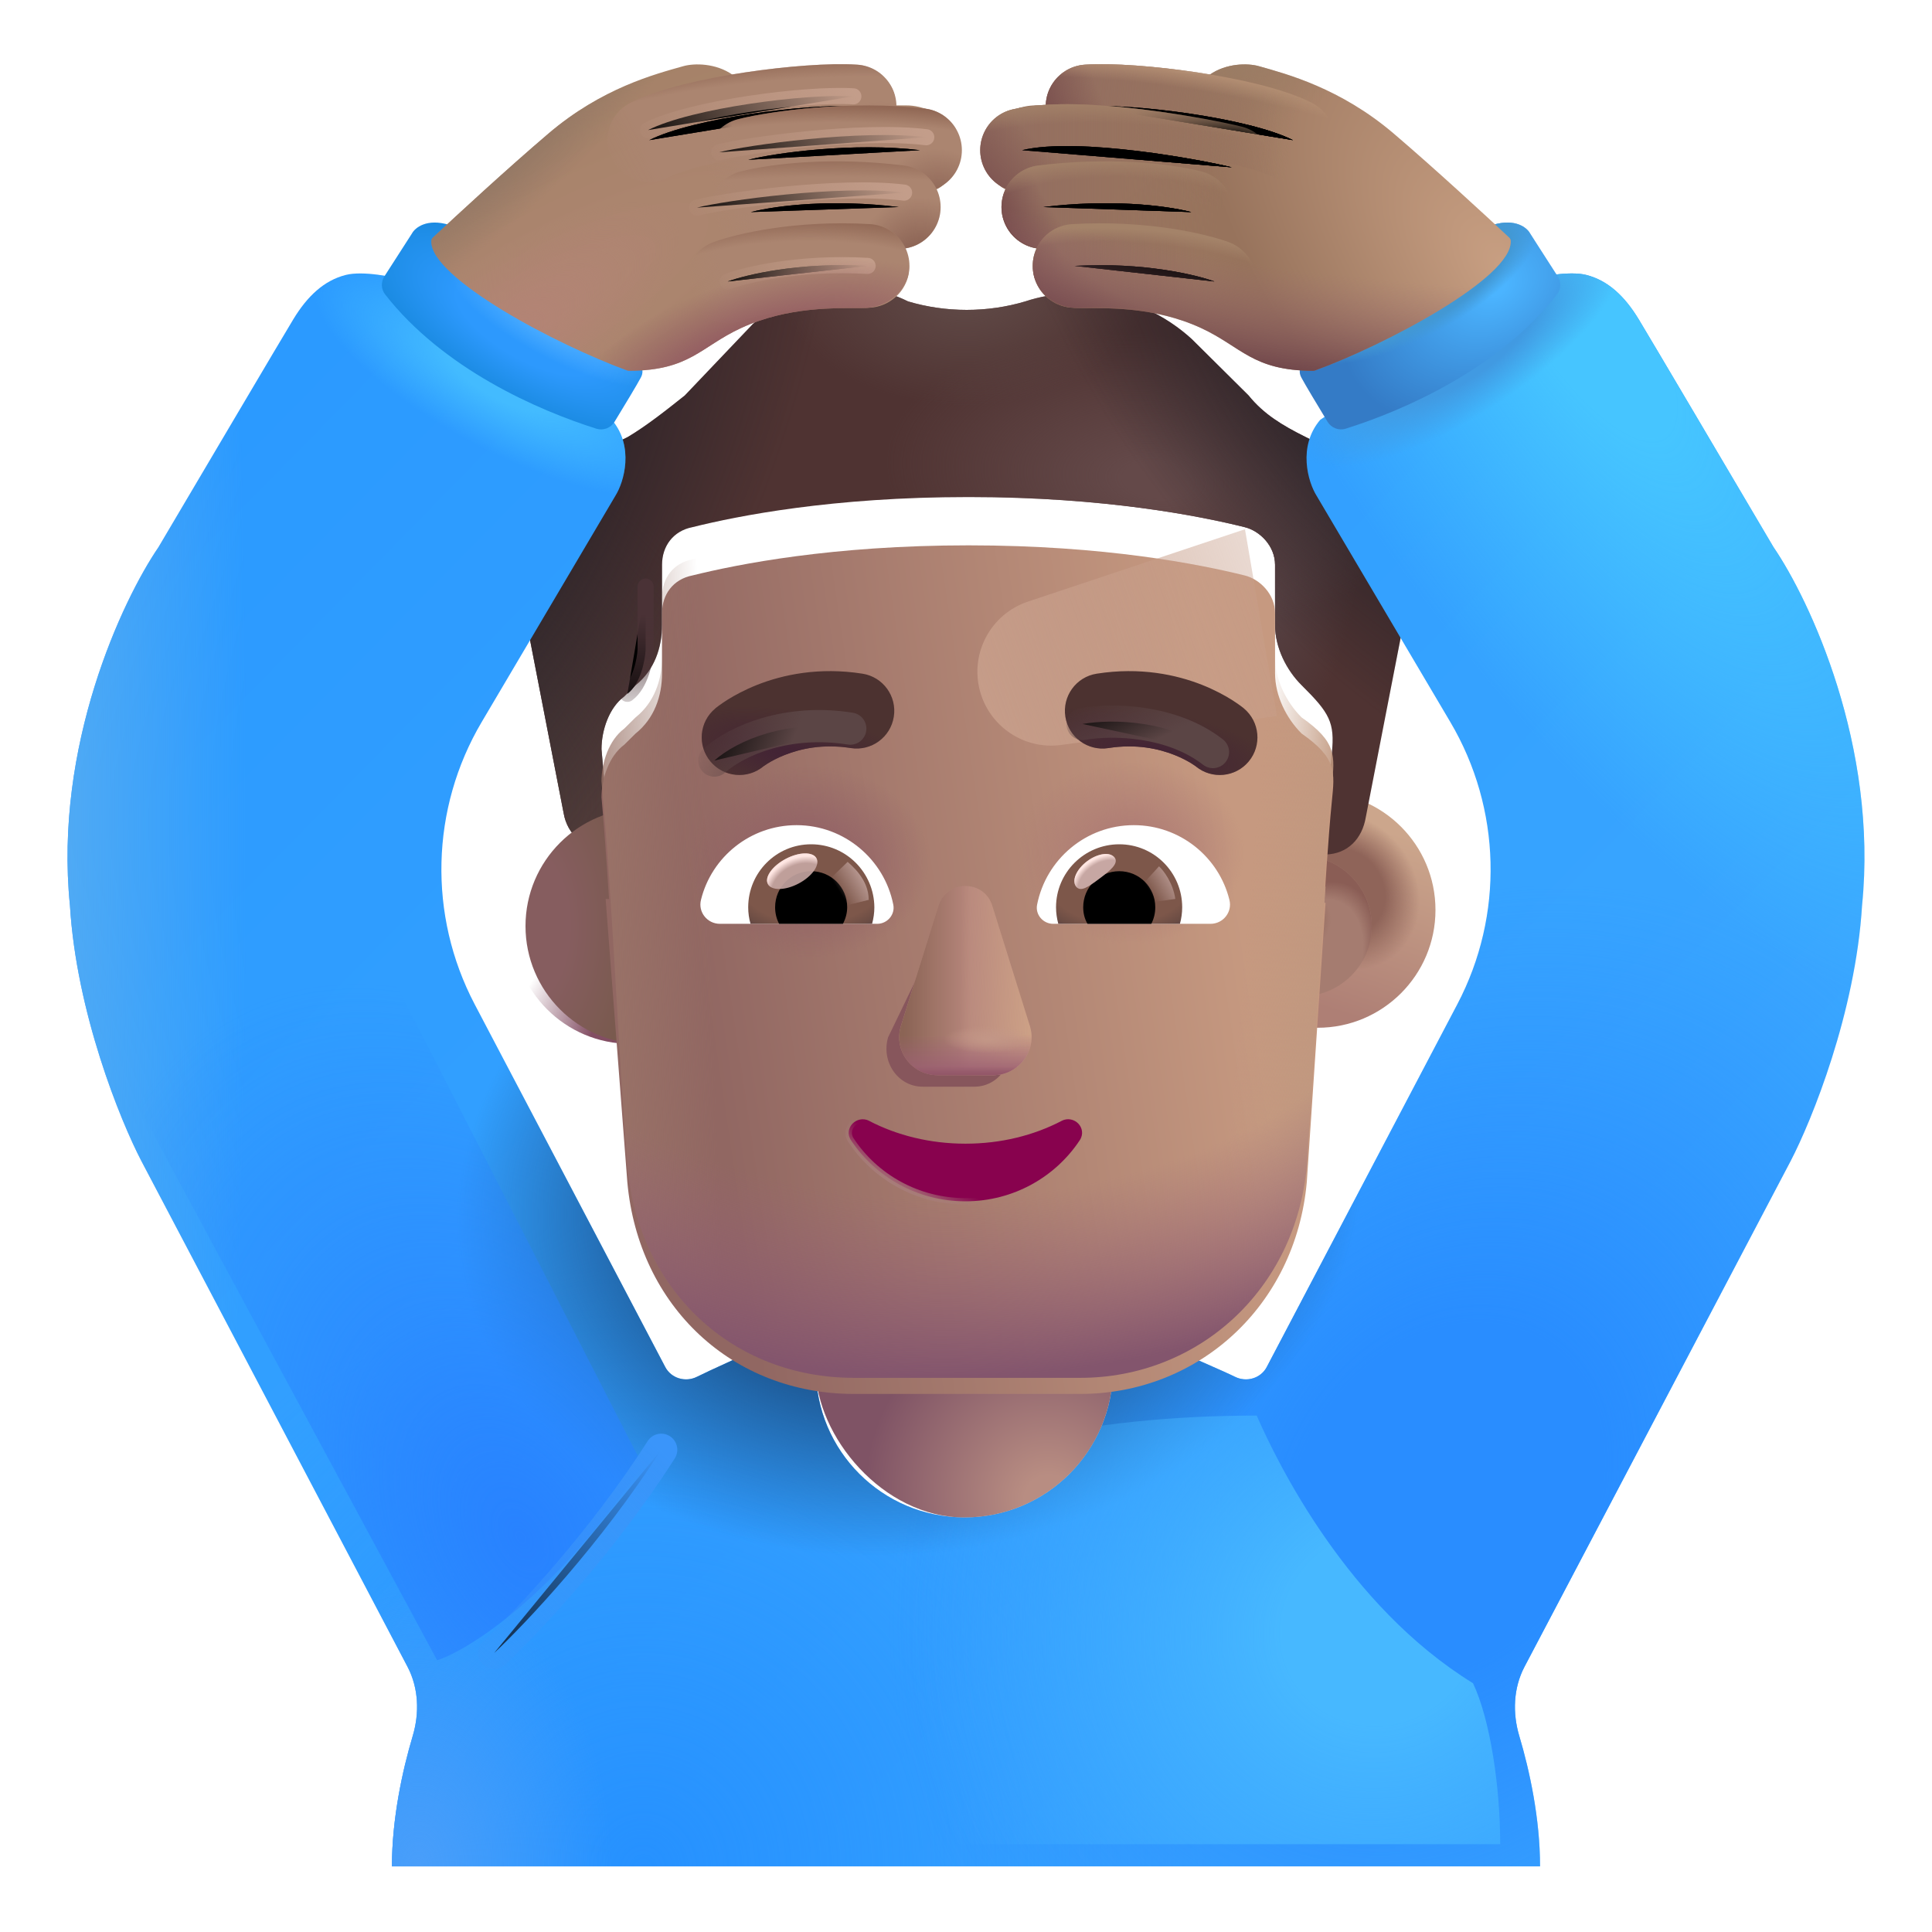 <svg viewBox="1 1 30 30" xmlns="http://www.w3.org/2000/svg">
<circle cx="10.789" cy="15.38" r="1.829" fill="url(#paint0_radial_4002_3724)"/>
<g filter="url(#filter0_f_4002_3724)">
<circle cx="10.789" cy="15.38" r="1.09" fill="url(#paint1_linear_4002_3724)"/>
</g>
<g filter="url(#filter1_i_4002_3724)">
<circle cx="21.211" cy="15.38" r="1.829" fill="url(#paint2_linear_4002_3724)"/>
<circle cx="21.211" cy="15.38" r="1.829" fill="url(#paint3_radial_4002_3724)"/>
</g>
<g filter="url(#filter2_f_4002_3724)">
<circle cx="21.211" cy="15.38" r="1.09" fill="#A57C70"/>
<circle cx="21.211" cy="15.38" r="1.09" fill="url(#paint4_radial_4002_3724)"/>
<circle cx="21.211" cy="15.38" r="1.09" fill="url(#paint5_radial_4002_3724)"/>
</g>
<g filter="url(#filter3_i_4002_3724)">
<path d="M21.269 8.284L21.739 8.517C22.562 8.926 23.032 9.861 22.856 10.854L22.209 14.185C22.152 14.529 21.924 14.76 21.583 14.769C21.576 14.769 21.57 14.769 21.563 14.769C21.563 14.769 21.622 13.776 21.681 13.191C21.728 12.717 21.646 12.572 21.211 12.14C20.976 11.906 20.799 11.556 20.799 11.205V10.27C20.799 9.978 20.564 9.744 20.329 9.686C19.624 9.511 18.155 9.218 16.04 9.218C13.924 9.218 12.455 9.511 11.75 9.686C11.456 9.744 11.28 9.978 11.28 10.27V11.205C11.28 11.556 11.162 11.906 10.869 12.14L10.692 12.315C10.457 12.49 10.34 12.841 10.34 13.133C10.399 13.776 10.457 14.71 10.457 14.71C10.439 14.71 10.421 14.71 10.404 14.709C10.075 14.686 9.808 14.459 9.752 14.126L9.106 10.796C8.988 9.861 9.458 8.926 10.281 8.517L10.751 8.284C11.045 8.108 11.339 7.875 11.633 7.641L12.69 6.531C13.337 5.947 14.277 5.771 15.1 6.18C15.687 6.356 16.334 6.356 16.921 6.18C17.802 5.888 18.801 6.122 19.506 6.765L20.388 7.641C20.623 7.933 20.917 8.108 21.269 8.284Z" fill="#4F3332"/>
<path d="M21.269 8.284L21.739 8.517C22.562 8.926 23.032 9.861 22.856 10.854L22.209 14.185C22.152 14.529 21.924 14.76 21.583 14.769C21.576 14.769 21.57 14.769 21.563 14.769C21.563 14.769 21.622 13.776 21.681 13.191C21.728 12.717 21.646 12.572 21.211 12.14C20.976 11.906 20.799 11.556 20.799 11.205V10.27C20.799 9.978 20.564 9.744 20.329 9.686C19.624 9.511 18.155 9.218 16.04 9.218C13.924 9.218 12.455 9.511 11.75 9.686C11.456 9.744 11.28 9.978 11.28 10.27V11.205C11.28 11.556 11.162 11.906 10.869 12.14L10.692 12.315C10.457 12.49 10.34 12.841 10.34 13.133C10.399 13.776 10.457 14.71 10.457 14.71C10.439 14.71 10.421 14.71 10.404 14.709C10.075 14.686 9.808 14.459 9.752 14.126L9.106 10.796C8.988 9.861 9.458 8.926 10.281 8.517L10.751 8.284C11.045 8.108 11.339 7.875 11.633 7.641L12.69 6.531C13.337 5.947 14.277 5.771 15.1 6.18C15.687 6.356 16.334 6.356 16.921 6.18C17.802 5.888 18.801 6.122 19.506 6.765L20.388 7.641C20.623 7.933 20.917 8.108 21.269 8.284Z" fill="url(#paint6_radial_4002_3724)"/>
<path d="M21.269 8.284L21.739 8.517C22.562 8.926 23.032 9.861 22.856 10.854L22.209 14.185C22.152 14.529 21.924 14.76 21.583 14.769C21.576 14.769 21.57 14.769 21.563 14.769C21.563 14.769 21.622 13.776 21.681 13.191C21.728 12.717 21.646 12.572 21.211 12.14C20.976 11.906 20.799 11.556 20.799 11.205V10.27C20.799 9.978 20.564 9.744 20.329 9.686C19.624 9.511 18.155 9.218 16.04 9.218C13.924 9.218 12.455 9.511 11.75 9.686C11.456 9.744 11.28 9.978 11.28 10.27V11.205C11.28 11.556 11.162 11.906 10.869 12.14L10.692 12.315C10.457 12.49 10.34 12.841 10.34 13.133C10.399 13.776 10.457 14.71 10.457 14.71C10.439 14.71 10.421 14.71 10.404 14.709C10.075 14.686 9.808 14.459 9.752 14.126L9.106 10.796C8.988 9.861 9.458 8.926 10.281 8.517L10.751 8.284C11.045 8.108 11.339 7.875 11.633 7.641L12.69 6.531C13.337 5.947 14.277 5.771 15.1 6.18C15.687 6.356 16.334 6.356 16.921 6.18C17.802 5.888 18.801 6.122 19.506 6.765L20.388 7.641C20.623 7.933 20.917 8.108 21.269 8.284Z" fill="url(#paint7_radial_4002_3724)"/>
<path d="M21.269 8.284L21.739 8.517C22.562 8.926 23.032 9.861 22.856 10.854L22.209 14.185C22.152 14.529 21.924 14.76 21.583 14.769C21.576 14.769 21.57 14.769 21.563 14.769C21.563 14.769 21.622 13.776 21.681 13.191C21.728 12.717 21.646 12.572 21.211 12.14C20.976 11.906 20.799 11.556 20.799 11.205V10.27C20.799 9.978 20.564 9.744 20.329 9.686C19.624 9.511 18.155 9.218 16.04 9.218C13.924 9.218 12.455 9.511 11.75 9.686C11.456 9.744 11.28 9.978 11.28 10.27V11.205C11.28 11.556 11.162 11.906 10.869 12.14L10.692 12.315C10.457 12.49 10.34 12.841 10.34 13.133C10.399 13.776 10.457 14.71 10.457 14.71C10.439 14.71 10.421 14.71 10.404 14.709C10.075 14.686 9.808 14.459 9.752 14.126L9.106 10.796C8.988 9.861 9.458 8.926 10.281 8.517L10.751 8.284C11.045 8.108 11.339 7.875 11.633 7.641L12.69 6.531C13.337 5.947 14.277 5.771 15.1 6.18C15.687 6.356 16.334 6.356 16.921 6.18C17.802 5.888 18.801 6.122 19.506 6.765L20.388 7.641C20.623 7.933 20.917 8.108 21.269 8.284Z" fill="url(#paint8_radial_4002_3724)"/>
<path d="M21.269 8.284L21.739 8.517C22.562 8.926 23.032 9.861 22.856 10.854L22.209 14.185C22.152 14.529 21.924 14.76 21.583 14.769C21.576 14.769 21.57 14.769 21.563 14.769C21.563 14.769 21.622 13.776 21.681 13.191C21.728 12.717 21.646 12.572 21.211 12.14C20.976 11.906 20.799 11.556 20.799 11.205V10.27C20.799 9.978 20.564 9.744 20.329 9.686C19.624 9.511 18.155 9.218 16.04 9.218C13.924 9.218 12.455 9.511 11.75 9.686C11.456 9.744 11.28 9.978 11.28 10.27V11.205C11.28 11.556 11.162 11.906 10.869 12.14L10.692 12.315C10.457 12.49 10.34 12.841 10.34 13.133C10.399 13.776 10.457 14.71 10.457 14.71C10.439 14.71 10.421 14.71 10.404 14.709C10.075 14.686 9.808 14.459 9.752 14.126L9.106 10.796C8.988 9.861 9.458 8.926 10.281 8.517L10.751 8.284C11.045 8.108 11.339 7.875 11.633 7.641L12.69 6.531C13.337 5.947 14.277 5.771 15.1 6.18C15.687 6.356 16.334 6.356 16.921 6.18C17.802 5.888 18.801 6.122 19.506 6.765L20.388 7.641C20.623 7.933 20.917 8.108 21.269 8.284Z" fill="url(#paint9_radial_4002_3724)"/>
<path d="M21.269 8.284L21.739 8.517C22.562 8.926 23.032 9.861 22.856 10.854L22.209 14.185C22.152 14.529 21.924 14.76 21.583 14.769C21.576 14.769 21.57 14.769 21.563 14.769C21.563 14.769 21.622 13.776 21.681 13.191C21.728 12.717 21.646 12.572 21.211 12.14C20.976 11.906 20.799 11.556 20.799 11.205V10.27C20.799 9.978 20.564 9.744 20.329 9.686C19.624 9.511 18.155 9.218 16.04 9.218C13.924 9.218 12.455 9.511 11.75 9.686C11.456 9.744 11.28 9.978 11.28 10.27V11.205C11.28 11.556 11.162 11.906 10.869 12.14L10.692 12.315C10.457 12.49 10.34 12.841 10.34 13.133C10.399 13.776 10.457 14.71 10.457 14.71C10.439 14.71 10.421 14.71 10.404 14.709C10.075 14.686 9.808 14.459 9.752 14.126L9.106 10.796C8.988 9.861 9.458 8.926 10.281 8.517L10.751 8.284C11.045 8.108 11.339 7.875 11.633 7.641L12.69 6.531C13.337 5.947 14.277 5.771 15.1 6.18C15.687 6.356 16.334 6.356 16.921 6.18C17.802 5.888 18.801 6.122 19.506 6.765L20.388 7.641C20.623 7.933 20.917 8.108 21.269 8.284Z" fill="url(#paint10_radial_4002_3724)"/>
<path d="M21.269 8.284L21.739 8.517C22.562 8.926 23.032 9.861 22.856 10.854L22.209 14.185C22.152 14.529 21.924 14.76 21.583 14.769C21.576 14.769 21.57 14.769 21.563 14.769C21.563 14.769 21.622 13.776 21.681 13.191C21.728 12.717 21.646 12.572 21.211 12.14C20.976 11.906 20.799 11.556 20.799 11.205V10.27C20.799 9.978 20.564 9.744 20.329 9.686C19.624 9.511 18.155 9.218 16.04 9.218C13.924 9.218 12.455 9.511 11.75 9.686C11.456 9.744 11.28 9.978 11.28 10.27V11.205C11.28 11.556 11.162 11.906 10.869 12.14L10.692 12.315C10.457 12.49 10.34 12.841 10.34 13.133C10.399 13.776 10.457 14.71 10.457 14.71C10.439 14.71 10.421 14.71 10.404 14.709C10.075 14.686 9.808 14.459 9.752 14.126L9.106 10.796C8.988 9.861 9.458 8.926 10.281 8.517L10.751 8.284C11.045 8.108 11.339 7.875 11.633 7.641L12.69 6.531C13.337 5.947 14.277 5.771 15.1 6.18C15.687 6.356 16.334 6.356 16.921 6.18C17.802 5.888 18.801 6.122 19.506 6.765L20.388 7.641C20.623 7.933 20.917 8.108 21.269 8.284Z" fill="url(#paint11_radial_4002_3724)"/>
</g>
<g filter="url(#filter4_f_4002_3724)">
<path d="M11.025 10.109V11.092C11.016 11.255 10.948 11.62 10.742 11.774" stroke="url(#paint12_linear_4002_3724)" stroke-width="0.25" stroke-linecap="round"/>
</g>
<path d="M7.312 5.356C7.109 5.299 6.636 5.201 6.367 5.27C6.031 5.356 5.773 5.598 5.555 5.957C5.38 6.245 4.086 8.437 3.461 9.496C2.898 10.319 1.836 12.584 2.086 15.059C2.186 16.721 2.867 18.398 3.195 19.028L7.328 26.882C7.501 27.212 7.515 27.601 7.408 27.958C7.25 28.487 7.086 29.238 7.086 29.981H24.914C24.914 29.238 24.75 28.487 24.592 27.958C24.485 27.601 24.499 27.212 24.672 26.882L28.805 19.028C29.133 18.398 29.814 16.721 29.914 15.059C30.164 12.584 29.102 10.319 28.539 9.496C27.914 8.437 26.62 6.245 26.445 5.957C26.227 5.598 25.969 5.356 25.633 5.27C25.364 5.201 24.891 5.299 24.688 5.356L21.5 7.52C21.148 7.934 21.31 8.486 21.445 8.7L23.52 12.211C24.314 13.554 24.355 15.212 23.63 16.593L20.67 22.227C20.577 22.404 20.356 22.468 20.177 22.379C20.044 22.312 19.265 21.971 18.834 21.789C18.539 21.927 18.615 21.915 18.283 21.965V22.255C18.283 23.529 17.25 24.562 15.976 24.562C14.701 24.562 13.668 23.529 13.668 22.255V21.87C13.37 21.82 13.339 21.946 13.075 21.827C12.657 21.983 11.983 22.299 11.822 22.379C11.644 22.468 11.423 22.404 11.33 22.227L8.37 16.593C7.645 15.212 7.686 13.554 8.48 12.211L10.555 8.7C10.69 8.486 10.852 7.934 10.5 7.52L7.312 5.356Z" fill="url(#paint13_linear_4002_3724)"/>
<path d="M7.312 5.356C7.109 5.299 6.636 5.201 6.367 5.27C6.031 5.356 5.773 5.598 5.555 5.957C5.38 6.245 4.086 8.437 3.461 9.496C2.898 10.319 1.836 12.584 2.086 15.059C2.186 16.721 2.867 18.398 3.195 19.028L7.328 26.882C7.501 27.212 7.515 27.601 7.408 27.958C7.25 28.487 7.086 29.238 7.086 29.981H24.914C24.914 29.238 24.75 28.487 24.592 27.958C24.485 27.601 24.499 27.212 24.672 26.882L28.805 19.028C29.133 18.398 29.814 16.721 29.914 15.059C30.164 12.584 29.102 10.319 28.539 9.496C27.914 8.437 26.62 6.245 26.445 5.957C26.227 5.598 25.969 5.356 25.633 5.27C25.364 5.201 24.891 5.299 24.688 5.356L21.5 7.52C21.148 7.934 21.31 8.486 21.445 8.7L23.52 12.211C24.314 13.554 24.355 15.212 23.63 16.593L20.67 22.227C20.577 22.404 20.356 22.468 20.177 22.379C20.044 22.312 19.265 21.971 18.834 21.789C18.539 21.927 18.615 21.915 18.283 21.965V22.255C18.283 23.529 17.25 24.562 15.976 24.562C14.701 24.562 13.668 23.529 13.668 22.255V21.87C13.37 21.82 13.339 21.946 13.075 21.827C12.657 21.983 11.983 22.299 11.822 22.379C11.644 22.468 11.423 22.404 11.33 22.227L8.37 16.593C7.645 15.212 7.686 13.554 8.48 12.211L10.555 8.7C10.69 8.486 10.852 7.934 10.5 7.52L7.312 5.356Z" fill="url(#paint14_radial_4002_3724)"/>
<path d="M7.312 5.356C7.109 5.299 6.636 5.201 6.367 5.27C6.031 5.356 5.773 5.598 5.555 5.957C5.38 6.245 4.086 8.437 3.461 9.496C2.898 10.319 1.836 12.584 2.086 15.059C2.186 16.721 2.867 18.398 3.195 19.028L7.328 26.882C7.501 27.212 7.515 27.601 7.408 27.958C7.25 28.487 7.086 29.238 7.086 29.981H24.914C24.914 29.238 24.75 28.487 24.592 27.958C24.485 27.601 24.499 27.212 24.672 26.882L28.805 19.028C29.133 18.398 29.814 16.721 29.914 15.059C30.164 12.584 29.102 10.319 28.539 9.496C27.914 8.437 26.62 6.245 26.445 5.957C26.227 5.598 25.969 5.356 25.633 5.27C25.364 5.201 24.891 5.299 24.688 5.356L21.5 7.52C21.148 7.934 21.31 8.486 21.445 8.7L23.52 12.211C24.314 13.554 24.355 15.212 23.63 16.593L20.67 22.227C20.577 22.404 20.356 22.468 20.177 22.379C20.044 22.312 19.265 21.971 18.834 21.789C18.539 21.927 18.615 21.915 18.283 21.965V22.255C18.283 23.529 17.25 24.562 15.976 24.562C14.701 24.562 13.668 23.529 13.668 22.255V21.87C13.37 21.82 13.339 21.946 13.075 21.827C12.657 21.983 11.983 22.299 11.822 22.379C11.644 22.468 11.423 22.404 11.33 22.227L8.37 16.593C7.645 15.212 7.686 13.554 8.48 12.211L10.555 8.7C10.69 8.486 10.852 7.934 10.5 7.52L7.312 5.356Z" fill="url(#paint15_radial_4002_3724)"/>
<path d="M7.312 5.356C7.109 5.299 6.636 5.201 6.367 5.27C6.031 5.356 5.773 5.598 5.555 5.957C5.38 6.245 4.086 8.437 3.461 9.496C2.898 10.319 1.836 12.584 2.086 15.059C2.186 16.721 2.867 18.398 3.195 19.028L7.328 26.882C7.501 27.212 7.515 27.601 7.408 27.958C7.25 28.487 7.086 29.238 7.086 29.981H24.914C24.914 29.238 24.75 28.487 24.592 27.958C24.485 27.601 24.499 27.212 24.672 26.882L28.805 19.028C29.133 18.398 29.814 16.721 29.914 15.059C30.164 12.584 29.102 10.319 28.539 9.496C27.914 8.437 26.62 6.245 26.445 5.957C26.227 5.598 25.969 5.356 25.633 5.27C25.364 5.201 24.891 5.299 24.688 5.356L21.5 7.52C21.148 7.934 21.31 8.486 21.445 8.7L23.52 12.211C24.314 13.554 24.355 15.212 23.63 16.593L20.67 22.227C20.577 22.404 20.356 22.468 20.177 22.379C20.044 22.312 19.265 21.971 18.834 21.789C18.539 21.927 18.615 21.915 18.283 21.965V22.255C18.283 23.529 17.25 24.562 15.976 24.562C14.701 24.562 13.668 23.529 13.668 22.255V21.87C13.37 21.82 13.339 21.946 13.075 21.827C12.657 21.983 11.983 22.299 11.822 22.379C11.644 22.468 11.423 22.404 11.33 22.227L8.37 16.593C7.645 15.212 7.686 13.554 8.48 12.211L10.555 8.7C10.69 8.486 10.852 7.934 10.5 7.52L7.312 5.356Z" fill="url(#paint16_radial_4002_3724)"/>
<path d="M7.312 5.356C7.109 5.299 6.636 5.201 6.367 5.27C6.031 5.356 5.773 5.598 5.555 5.957C5.38 6.245 4.086 8.437 3.461 9.496C2.898 10.319 1.836 12.584 2.086 15.059C2.186 16.721 2.867 18.398 3.195 19.028L7.328 26.882C7.501 27.212 7.515 27.601 7.408 27.958C7.25 28.487 7.086 29.238 7.086 29.981H24.914C24.914 29.238 24.75 28.487 24.592 27.958C24.485 27.601 24.499 27.212 24.672 26.882L28.805 19.028C29.133 18.398 29.814 16.721 29.914 15.059C30.164 12.584 29.102 10.319 28.539 9.496C27.914 8.437 26.62 6.245 26.445 5.957C26.227 5.598 25.969 5.356 25.633 5.27C25.364 5.201 24.891 5.299 24.688 5.356L21.5 7.52C21.148 7.934 21.31 8.486 21.445 8.7L23.52 12.211C24.314 13.554 24.355 15.212 23.63 16.593L20.67 22.227C20.577 22.404 20.356 22.468 20.177 22.379C20.044 22.312 19.265 21.971 18.834 21.789C18.539 21.927 18.615 21.915 18.283 21.965V22.255C18.283 23.529 17.25 24.562 15.976 24.562C14.701 24.562 13.668 23.529 13.668 22.255V21.87C13.37 21.82 13.339 21.946 13.075 21.827C12.657 21.983 11.983 22.299 11.822 22.379C11.644 22.468 11.423 22.404 11.33 22.227L8.37 16.593C7.645 15.212 7.686 13.554 8.48 12.211L10.555 8.7C10.69 8.486 10.852 7.934 10.5 7.52L7.312 5.356Z" fill="url(#paint17_radial_4002_3724)"/>
<path d="M7.312 5.356C7.109 5.299 6.636 5.201 6.367 5.27C6.031 5.356 5.773 5.598 5.555 5.957C5.38 6.245 4.086 8.437 3.461 9.496C2.898 10.319 1.836 12.584 2.086 15.059C2.186 16.721 2.867 18.398 3.195 19.028L7.328 26.882C7.501 27.212 7.515 27.601 7.408 27.958C7.25 28.487 7.086 29.238 7.086 29.981H24.914C24.914 29.238 24.75 28.487 24.592 27.958C24.485 27.601 24.499 27.212 24.672 26.882L28.805 19.028C29.133 18.398 29.814 16.721 29.914 15.059C30.164 12.584 29.102 10.319 28.539 9.496C27.914 8.437 26.62 6.245 26.445 5.957C26.227 5.598 25.969 5.356 25.633 5.27C25.364 5.201 24.891 5.299 24.688 5.356L21.5 7.52C21.148 7.934 21.31 8.486 21.445 8.7L23.52 12.211C24.314 13.554 24.355 15.212 23.63 16.593L20.67 22.227C20.577 22.404 20.356 22.468 20.177 22.379C20.044 22.312 19.265 21.971 18.834 21.789C18.539 21.927 18.615 21.915 18.283 21.965V22.255C18.283 23.529 17.25 24.562 15.976 24.562C14.701 24.562 13.668 23.529 13.668 22.255V21.87C13.37 21.82 13.339 21.946 13.075 21.827C12.657 21.983 11.983 22.299 11.822 22.379C11.644 22.468 11.423 22.404 11.33 22.227L8.37 16.593C7.645 15.212 7.686 13.554 8.48 12.211L10.555 8.7C10.69 8.486 10.852 7.934 10.5 7.52L7.312 5.356Z" fill="url(#paint18_radial_4002_3724)"/>
<path d="M7.312 5.356C7.109 5.299 6.636 5.201 6.367 5.27C6.031 5.356 5.773 5.598 5.555 5.957C5.38 6.245 4.086 8.437 3.461 9.496C2.898 10.319 1.836 12.584 2.086 15.059C2.186 16.721 2.867 18.398 3.195 19.028L7.328 26.882C7.501 27.212 7.515 27.601 7.408 27.958C7.25 28.487 7.086 29.238 7.086 29.981H24.914C24.914 29.238 24.75 28.487 24.592 27.958C24.485 27.601 24.499 27.212 24.672 26.882L28.805 19.028C29.133 18.398 29.814 16.721 29.914 15.059C30.164 12.584 29.102 10.319 28.539 9.496C27.914 8.437 26.62 6.245 26.445 5.957C26.227 5.598 25.969 5.356 25.633 5.27C25.364 5.201 24.891 5.299 24.688 5.356L21.5 7.52C21.148 7.934 21.31 8.486 21.445 8.7L23.52 12.211C24.314 13.554 24.355 15.212 23.63 16.593L20.67 22.227C20.577 22.404 20.356 22.468 20.177 22.379C20.044 22.312 19.265 21.971 18.834 21.789C18.539 21.927 18.615 21.915 18.283 21.965V22.255C18.283 23.529 17.25 24.562 15.976 24.562C14.701 24.562 13.668 23.529 13.668 22.255V21.87C13.37 21.82 13.339 21.946 13.075 21.827C12.657 21.983 11.983 22.299 11.822 22.379C11.644 22.468 11.423 22.404 11.33 22.227L8.37 16.593C7.645 15.212 7.686 13.554 8.48 12.211L10.555 8.7C10.69 8.486 10.852 7.934 10.5 7.52L7.312 5.356Z" fill="url(#paint19_radial_4002_3724)"/>
<path d="M7.312 5.356C7.109 5.299 6.636 5.201 6.367 5.27C6.031 5.356 5.773 5.598 5.555 5.957C5.38 6.245 4.086 8.437 3.461 9.496C2.898 10.319 1.836 12.584 2.086 15.059C2.186 16.721 2.867 18.398 3.195 19.028L7.328 26.882C7.501 27.212 7.515 27.601 7.408 27.958C7.25 28.487 7.086 29.238 7.086 29.981H24.914C24.914 29.238 24.75 28.487 24.592 27.958C24.485 27.601 24.499 27.212 24.672 26.882L28.805 19.028C29.133 18.398 29.814 16.721 29.914 15.059C30.164 12.584 29.102 10.319 28.539 9.496C27.914 8.437 26.62 6.245 26.445 5.957C26.227 5.598 25.969 5.356 25.633 5.27C25.364 5.201 24.891 5.299 24.688 5.356L21.5 7.52C21.148 7.934 21.31 8.486 21.445 8.7L23.52 12.211C24.314 13.554 24.355 15.212 23.63 16.593L20.67 22.227C20.577 22.404 20.356 22.468 20.177 22.379C20.044 22.312 19.265 21.971 18.834 21.789C18.539 21.927 18.615 21.915 18.283 21.965V22.255C18.283 23.529 17.25 24.562 15.976 24.562C14.701 24.562 13.668 23.529 13.668 22.255V21.87C13.37 21.82 13.339 21.946 13.075 21.827C12.657 21.983 11.983 22.299 11.822 22.379C11.644 22.468 11.423 22.404 11.33 22.227L8.37 16.593C7.645 15.212 7.686 13.554 8.48 12.211L10.555 8.7C10.69 8.486 10.852 7.934 10.5 7.52L7.312 5.356Z" fill="url(#paint20_radial_4002_3724)"/>
<path d="M7.312 5.356C7.109 5.299 6.636 5.201 6.367 5.27C6.031 5.356 5.773 5.598 5.555 5.957C5.38 6.245 4.086 8.437 3.461 9.496C2.898 10.319 1.836 12.584 2.086 15.059C2.186 16.721 2.867 18.398 3.195 19.028L7.328 26.882C7.501 27.212 7.515 27.601 7.408 27.958C7.25 28.487 7.086 29.238 7.086 29.981H24.914C24.914 29.238 24.75 28.487 24.592 27.958C24.485 27.601 24.499 27.212 24.672 26.882L28.805 19.028C29.133 18.398 29.814 16.721 29.914 15.059C30.164 12.584 29.102 10.319 28.539 9.496C27.914 8.437 26.62 6.245 26.445 5.957C26.227 5.598 25.969 5.356 25.633 5.27C25.364 5.201 24.891 5.299 24.688 5.356L21.5 7.52C21.148 7.934 21.31 8.486 21.445 8.7L23.52 12.211C24.314 13.554 24.355 15.212 23.63 16.593L20.67 22.227C20.577 22.404 20.356 22.468 20.177 22.379C20.044 22.312 19.265 21.971 18.834 21.789C18.539 21.927 18.615 21.915 18.283 21.965V22.255C18.283 23.529 17.25 24.562 15.976 24.562C14.701 24.562 13.668 23.529 13.668 22.255V21.87C13.37 21.82 13.339 21.946 13.075 21.827C12.657 21.983 11.983 22.299 11.822 22.379C11.644 22.468 11.423 22.404 11.33 22.227L8.37 16.593C7.645 15.212 7.686 13.554 8.48 12.211L10.555 8.7C10.69 8.486 10.852 7.934 10.5 7.52L7.312 5.356Z" fill="url(#paint21_radial_4002_3724)"/>
<g filter="url(#filter5_f_4002_3724)">
<path d="M23.873 27.137C21.923 25.937 20.837 23.72 20.514 22.981C15.339 22.981 11.232 24.95 10.107 29.637H24.295C24.295 28.737 24.139 27.7 23.873 27.137Z" fill="url(#paint22_radial_4002_3724)"/>
</g>
<rect x="13.668" y="17.976" width="4.615" height="6.587" rx="2.307" fill="url(#paint23_radial_4002_3724)"/>
<g filter="url(#filter6_i_4002_3724)">
<circle cx="10.789" cy="15.38" r="1.829" fill="url(#paint24_radial_4002_3724)"/>
</g>
<g filter="url(#filter7_i_4002_3724)">
<path d="M10.404 14.709C10.421 14.71 10.439 14.71 10.457 14.71C10.457 14.71 10.399 13.776 10.34 13.133C10.34 12.841 10.457 12.49 10.692 12.315L10.869 12.14C11.162 11.906 11.28 11.556 11.28 11.205V10.27C11.28 9.978 11.456 9.744 11.75 9.686C12.455 9.511 13.924 9.218 16.04 9.218C18.155 9.218 19.624 9.511 20.329 9.686C20.564 9.744 20.799 9.978 20.799 10.27V11.205C20.799 11.556 20.976 11.906 21.211 12.14C21.761 12.525 21.726 12.737 21.681 13.191C21.622 13.776 21.563 14.769 21.563 14.769C21.57 14.769 21.576 14.769 21.583 14.769L21.292 19.105C21.116 21.044 19.592 22.395 17.775 22.395H14.258C12.382 22.395 10.917 21.044 10.741 19.105L10.404 14.709Z" fill="url(#paint25_linear_4002_3724)"/>
<path d="M10.404 14.709C10.421 14.71 10.439 14.71 10.457 14.71C10.457 14.71 10.399 13.776 10.34 13.133C10.34 12.841 10.457 12.49 10.692 12.315L10.869 12.14C11.162 11.906 11.28 11.556 11.28 11.205V10.27C11.28 9.978 11.456 9.744 11.75 9.686C12.455 9.511 13.924 9.218 16.04 9.218C18.155 9.218 19.624 9.511 20.329 9.686C20.564 9.744 20.799 9.978 20.799 10.27V11.205C20.799 11.556 20.976 11.906 21.211 12.14C21.761 12.525 21.726 12.737 21.681 13.191C21.622 13.776 21.563 14.769 21.563 14.769C21.57 14.769 21.576 14.769 21.583 14.769L21.292 19.105C21.116 21.044 19.592 22.395 17.775 22.395H14.258C12.382 22.395 10.917 21.044 10.741 19.105L10.404 14.709Z" fill="url(#paint26_radial_4002_3724)"/>
<path d="M10.404 14.709C10.421 14.71 10.439 14.71 10.457 14.71C10.457 14.71 10.399 13.776 10.34 13.133C10.34 12.841 10.457 12.49 10.692 12.315L10.869 12.14C11.162 11.906 11.28 11.556 11.28 11.205V10.27C11.28 9.978 11.456 9.744 11.75 9.686C12.455 9.511 13.924 9.218 16.04 9.218C18.155 9.218 19.624 9.511 20.329 9.686C20.564 9.744 20.799 9.978 20.799 10.27V11.205C20.799 11.556 20.976 11.906 21.211 12.14C21.761 12.525 21.726 12.737 21.681 13.191C21.622 13.776 21.563 14.769 21.563 14.769C21.57 14.769 21.576 14.769 21.583 14.769L21.292 19.105C21.116 21.044 19.592 22.395 17.775 22.395H14.258C12.382 22.395 10.917 21.044 10.741 19.105L10.404 14.709Z" fill="url(#paint27_radial_4002_3724)"/>
</g>
<path d="M10.34 13.133C10.34 12.841 10.457 12.49 10.692 12.315L10.869 12.14C11.162 11.906 11.28 11.556 11.28 11.205V10.27C11.28 9.978 11.456 9.744 11.75 9.686C12.455 9.511 13.924 9.218 16.04 9.218C18.155 9.218 19.624 9.511 20.329 9.686C20.564 9.744 20.799 9.978 20.799 10.27V11.205C20.799 11.556 20.976 11.906 21.211 12.14C21.761 12.525 21.726 12.737 21.681 13.191C21.622 13.776 21.563 14.769 21.563 14.769C21.57 14.769 21.576 14.769 21.583 14.769L21.292 19.105C21.116 21.044 19.592 22.395 17.775 22.395H14.258C12.382 22.395 10.917 21.044 10.741 19.105C10.588 17.115 10.521 15.12 10.34 13.133Z" fill="url(#paint28_linear_4002_3724)"/>
<path d="M10.34 13.133C10.34 12.841 10.457 12.49 10.692 12.315L10.869 12.14C11.162 11.906 11.28 11.556 11.28 11.205V10.27C11.28 9.978 11.456 9.744 11.75 9.686C12.455 9.511 13.924 9.218 16.04 9.218C18.155 9.218 19.624 9.511 20.329 9.686C20.564 9.744 20.799 9.978 20.799 10.27V11.205C20.799 11.556 20.976 11.906 21.211 12.14C21.761 12.525 21.726 12.737 21.681 13.191C21.622 13.776 21.563 14.769 21.563 14.769C21.57 14.769 21.576 14.769 21.583 14.769L21.292 19.105C21.116 21.044 19.592 22.395 17.775 22.395H14.258C12.382 22.395 10.917 21.044 10.741 19.105C10.588 17.115 10.521 15.12 10.34 13.133Z" fill="url(#paint29_linear_4002_3724)"/>
<path d="M10.34 13.133C10.34 12.841 10.457 12.49 10.692 12.315L10.869 12.14C11.162 11.906 11.28 11.556 11.28 11.205V10.27C11.28 9.978 11.456 9.744 11.75 9.686C12.455 9.511 13.924 9.218 16.04 9.218C18.155 9.218 19.624 9.511 20.329 9.686C20.564 9.744 20.799 9.978 20.799 10.27V11.205C20.799 11.556 20.976 11.906 21.211 12.14C21.761 12.525 21.726 12.737 21.681 13.191C21.622 13.776 21.563 14.769 21.563 14.769C21.57 14.769 21.576 14.769 21.583 14.769L21.292 19.105C21.116 21.044 19.592 22.395 17.775 22.395H14.258C12.382 22.395 10.917 21.044 10.741 19.105C10.588 17.115 10.521 15.12 10.34 13.133Z" fill="url(#paint30_radial_4002_3724)"/>
<g filter="url(#filter8_f_4002_3724)">
<path d="M20.332 9.218L16.961 10.342C16.387 10.534 16.061 11.138 16.215 11.723C16.362 12.282 16.903 12.645 17.476 12.568L20.828 12.119L20.332 9.218Z" fill="url(#paint31_linear_4002_3724)"/>
</g>
<g filter="url(#filter9_f_4002_3724)">
<path d="M15.689 15.246L14.79 17.108C14.679 17.491 14.946 17.874 15.325 17.874H16.132C16.511 17.874 16.779 17.485 16.667 17.108L16.121 15.246C16.004 14.834 15.811 14.834 15.689 15.246Z" fill="#87565C"/>
</g>
<g filter="url(#filter10_f_4002_3724)">
<path d="M15.572 15.067L14.99 16.929C14.871 17.312 15.156 17.695 15.56 17.695H16.421C16.825 17.695 17.11 17.306 16.991 16.929L16.409 15.067C16.284 14.655 15.702 14.655 15.572 15.067Z" fill="#B7877D"/>
<path d="M15.572 15.067L14.99 16.929C14.871 17.312 15.156 17.695 15.56 17.695H16.421C16.825 17.695 17.11 17.306 16.991 16.929L16.409 15.067C16.284 14.655 15.702 14.655 15.572 15.067Z" fill="url(#paint32_linear_4002_3724)"/>
<path d="M15.572 15.067L14.99 16.929C14.871 17.312 15.156 17.695 15.56 17.695H16.421C16.825 17.695 17.11 17.306 16.991 16.929L16.409 15.067C16.284 14.655 15.702 14.655 15.572 15.067Z" fill="url(#paint33_linear_4002_3724)"/>
<path d="M15.572 15.067L14.99 16.929C14.871 17.312 15.156 17.695 15.56 17.695H16.421C16.825 17.695 17.11 17.306 16.991 16.929L16.409 15.067C16.284 14.655 15.702 14.655 15.572 15.067Z" fill="url(#paint34_linear_4002_3724)"/>
<path d="M15.572 15.067L14.99 16.929C14.871 17.312 15.156 17.695 15.56 17.695H16.421C16.825 17.695 17.11 17.306 16.991 16.929L16.409 15.067C16.284 14.655 15.702 14.655 15.572 15.067Z" fill="url(#paint35_radial_4002_3724)"/>
</g>
<path d="M15.572 15.067L14.99 16.929C14.871 17.312 15.156 17.695 15.56 17.695H16.421C16.825 17.695 17.11 17.306 16.991 16.929L16.409 15.067C16.284 14.655 15.702 14.655 15.572 15.067Z" fill="url(#paint36_linear_4002_3724)"/>
<path d="M14.496 18.405L14.496 18.405L14.496 18.404C14.399 18.355 14.297 18.386 14.237 18.449C14.176 18.513 14.152 18.615 14.215 18.706C14.591 19.275 15.245 19.654 15.991 19.654C16.736 19.654 17.39 19.275 17.766 18.706C17.828 18.613 17.805 18.511 17.744 18.447C17.683 18.384 17.582 18.355 17.485 18.404L17.485 18.404L17.485 18.405C17.053 18.63 16.544 18.759 15.991 18.759C15.442 18.759 14.928 18.63 14.496 18.405Z" fill="#88024E" stroke="url(#paint37_linear_4002_3724)" stroke-width="0.1"/>
<g filter="url(#filter11_i_4002_3724)">
<path d="M20.065 12.4L20.064 12.399L20.062 12.398L20.057 12.393L20.044 12.383C20.034 12.375 20.02 12.365 20.004 12.353C19.972 12.33 19.929 12.3 19.874 12.265C19.765 12.197 19.61 12.112 19.414 12.034C19.021 11.879 18.459 11.754 17.779 11.861C17.46 11.911 17.242 12.211 17.293 12.53C17.343 12.849 17.642 13.066 17.961 13.016C18.397 12.947 18.746 13.028 18.984 13.122C19.104 13.169 19.195 13.22 19.253 13.256C19.282 13.274 19.302 13.289 19.313 13.296C19.318 13.3 19.321 13.302 19.322 13.303C19.57 13.505 19.935 13.47 20.14 13.224C20.347 12.976 20.313 12.607 20.065 12.4Z" fill="#4C3230"/>
<path d="M20.065 12.4L20.064 12.399L20.062 12.398L20.057 12.393L20.044 12.383C20.034 12.375 20.02 12.365 20.004 12.353C19.972 12.33 19.929 12.3 19.874 12.265C19.765 12.197 19.61 12.112 19.414 12.034C19.021 11.879 18.459 11.754 17.779 11.861C17.46 11.911 17.242 12.211 17.293 12.53C17.343 12.849 17.642 13.066 17.961 13.016C18.397 12.947 18.746 13.028 18.984 13.122C19.104 13.169 19.195 13.22 19.253 13.256C19.282 13.274 19.302 13.289 19.313 13.296C19.318 13.3 19.321 13.302 19.322 13.303C19.57 13.505 19.935 13.47 20.14 13.224C20.347 12.976 20.313 12.607 20.065 12.4Z" fill="url(#paint38_radial_4002_3724)"/>
</g>
<g filter="url(#filter12_i_4002_3724)">
<path d="M11.857 12.401L11.857 12.4L11.858 12.399L11.86 12.398L11.865 12.393L11.878 12.383C11.889 12.375 11.902 12.365 11.918 12.353C11.95 12.33 11.993 12.3 12.048 12.265C12.157 12.197 12.312 12.112 12.508 12.034C12.901 11.879 13.463 11.754 14.143 11.861C14.462 11.911 14.68 12.211 14.629 12.53C14.579 12.849 14.28 13.066 13.961 13.016C13.525 12.947 13.176 13.028 12.938 13.122C12.818 13.169 12.727 13.22 12.669 13.256C12.64 13.274 12.62 13.289 12.609 13.296C12.604 13.3 12.601 13.302 12.6 13.303C12.352 13.505 11.987 13.47 11.782 13.224C11.575 12.976 11.608 12.607 11.857 12.401Z" fill="#4C3230"/>
<path d="M11.857 12.401L11.857 12.4L11.858 12.399L11.86 12.398L11.865 12.393L11.878 12.383C11.889 12.375 11.902 12.365 11.918 12.353C11.95 12.33 11.993 12.3 12.048 12.265C12.157 12.197 12.312 12.112 12.508 12.034C12.901 11.879 13.463 11.754 14.143 11.861C14.462 11.911 14.68 12.211 14.629 12.53C14.579 12.849 14.28 13.066 13.961 13.016C13.525 12.947 13.176 13.028 12.938 13.122C12.818 13.169 12.727 13.22 12.669 13.256C12.64 13.274 12.62 13.289 12.609 13.296C12.604 13.3 12.601 13.302 12.6 13.303C12.352 13.505 11.987 13.47 11.782 13.224C11.575 12.976 11.608 12.607 11.857 12.401Z" fill="url(#paint39_radial_4002_3724)"/>
</g>
<path d="M18.606 13.813C19.321 13.813 19.926 14.306 20.09 14.972C20.139 15.163 19.992 15.345 19.797 15.345H17.353C17.198 15.345 17.073 15.203 17.104 15.048C17.242 14.346 17.86 13.813 18.606 13.813Z" fill="white"/>
<path d="M18.38 14.11C18.922 14.11 19.357 14.55 19.357 15.088C19.357 15.177 19.344 15.265 19.322 15.345H17.433C17.411 15.261 17.398 15.177 17.398 15.088C17.398 14.55 17.837 14.11 18.38 14.11Z" fill="url(#paint40_radial_4002_3724)"/>
<path d="M17.82 15.088C17.82 14.777 18.069 14.528 18.38 14.528C18.691 14.528 18.939 14.777 18.939 15.088C18.939 15.181 18.917 15.27 18.877 15.345H17.887C17.842 15.27 17.82 15.181 17.82 15.088Z" fill="black"/>
<g filter="url(#filter13_f_4002_3724)">
<path d="M18.308 14.317C18.377 14.41 18.232 14.524 18.066 14.648C17.901 14.771 17.778 14.858 17.708 14.765C17.639 14.672 17.716 14.496 17.882 14.372C18.047 14.249 18.238 14.224 18.308 14.317Z" fill="#C7A7A3"/>
<path d="M18.308 14.317C18.377 14.41 18.232 14.524 18.066 14.648C17.901 14.771 17.778 14.858 17.708 14.765C17.639 14.672 17.716 14.496 17.882 14.372C18.047 14.249 18.238 14.224 18.308 14.317Z" fill="url(#paint41_radial_4002_3724)"/>
</g>
<g filter="url(#filter14_f_4002_3724)">
<path d="M19.25 14.959C19.214 14.706 19.066 14.516 18.997 14.452L18.712 14.765L18.841 15.015L19.25 14.959Z" fill="url(#paint42_linear_4002_3724)"/>
</g>
<path d="M13.369 13.813C12.654 13.813 12.049 14.306 11.885 14.972C11.836 15.163 11.983 15.345 12.178 15.345H14.622C14.777 15.345 14.902 15.203 14.871 15.048C14.733 14.346 14.111 13.813 13.369 13.813Z" fill="white"/>
<path d="M13.595 14.11C13.053 14.11 12.618 14.55 12.618 15.088C12.618 15.177 12.631 15.265 12.654 15.345H14.542C14.564 15.261 14.577 15.177 14.577 15.088C14.573 14.55 14.138 14.11 13.595 14.11Z" fill="url(#paint43_radial_4002_3724)"/>
<path d="M14.155 15.088C14.155 14.777 13.906 14.528 13.595 14.528C13.284 14.528 13.036 14.777 13.036 15.088C13.036 15.181 13.058 15.27 13.098 15.345H14.089C14.129 15.27 14.155 15.181 14.155 15.088Z" fill="black"/>
<g filter="url(#filter15_f_4002_3724)">
<path d="M14.489 14.973C14.489 14.657 14.232 14.447 14.162 14.383L13.846 14.688L14.041 15.084L14.489 14.973Z" fill="url(#paint44_linear_4002_3724)"/>
</g>
<g filter="url(#filter16_f_4002_3724)">
<ellipse cx="13.301" cy="14.528" rx="0.427" ry="0.216" transform="rotate(-27.914 13.301 14.528)" fill="#C7A7A3" fill-opacity="0.9"/>
<ellipse cx="13.301" cy="14.528" rx="0.427" ry="0.216" transform="rotate(-27.914 13.301 14.528)" fill="url(#paint45_radial_4002_3724)"/>
</g>
<g filter="url(#filter17_f_4002_3724)">
<path d="M17.81 12.242C18.281 12.159 19.2 12.183 19.835 12.678" stroke="url(#paint46_linear_4002_3724)" stroke-width="0.5" stroke-linecap="round"/>
</g>
<g filter="url(#filter18_f_4002_3724)">
<path d="M12.092 12.81C12.45 12.493 13.233 12.16 14.203 12.314" stroke="url(#paint47_linear_4002_3724)" stroke-width="0.5" stroke-linecap="round"/>
</g>
<path d="M7.397 4.625L6.969 5.291C6.914 5.377 6.916 5.489 6.979 5.57C7.878 6.725 9.353 7.371 10.262 7.657C10.37 7.69 10.485 7.645 10.543 7.549C10.694 7.302 10.897 6.965 10.952 6.86C11.021 6.728 10.923 6.628 10.866 6.594L7.85 4.766L7.975 4.492C7.625 4.386 7.444 4.537 7.397 4.625Z" fill="url(#paint48_radial_4002_3724)"/>
<path d="M7.397 4.625L6.969 5.291C6.914 5.377 6.916 5.489 6.979 5.57C7.878 6.725 9.353 7.371 10.262 7.657C10.37 7.69 10.485 7.645 10.543 7.549C10.694 7.302 10.897 6.965 10.952 6.86C11.021 6.728 10.923 6.628 10.866 6.594L7.85 4.766L7.975 4.492C7.625 4.386 7.444 4.537 7.397 4.625Z" fill="url(#paint49_radial_4002_3724)"/>
<path d="M24.76 4.625L25.188 5.291C25.244 5.377 25.241 5.489 25.178 5.57C24.279 6.725 22.805 7.371 21.895 7.657C21.788 7.69 21.673 7.645 21.614 7.549C21.464 7.302 21.261 6.965 21.206 6.86C21.137 6.728 21.234 6.628 21.291 6.594L24.307 4.766L24.182 4.492C24.532 4.386 24.713 4.537 24.76 4.625Z" fill="url(#paint50_radial_4002_3724)"/>
<path d="M24.76 4.625L25.188 5.291C25.244 5.377 25.241 5.489 25.178 5.57C24.279 6.725 22.805 7.371 21.895 7.657C21.788 7.69 21.673 7.645 21.614 7.549C21.464 7.302 21.261 6.965 21.206 6.86C21.137 6.728 21.234 6.628 21.291 6.594L24.307 4.766L24.182 4.492C24.532 4.386 24.713 4.537 24.76 4.625Z" fill="url(#paint51_radial_4002_3724)"/>
<path d="M9.515 3.075C8.891 3.606 8.078 4.356 7.725 4.686C7.71 4.7 7.699 4.718 7.698 4.739C7.665 5.313 9.667 6.364 10.737 6.752C10.748 6.756 10.759 6.758 10.771 6.758C11.712 6.754 11.876 6.386 12.507 6.094C13.233 5.758 13.983 5.785 14.374 5.785C14.765 5.785 14.976 5.567 15.069 5.371C15.133 5.239 15.134 5.055 15.04 4.848C15.126 4.848 15.363 4.76 15.482 4.567C15.657 4.298 15.59 4.059 15.538 3.942C15.694 3.879 15.875 3.638 15.851 3.293C15.813 2.756 15.288 2.632 15.069 2.637H14.905C14.918 2.087 14.32 2.037 14.091 2.063L12.374 2.16C12.116 1.981 11.785 1.978 11.608 2.028C11.176 2.15 10.345 2.366 9.515 3.075Z" fill="url(#paint52_radial_4002_3724)"/>
<path d="M9.515 3.075C8.891 3.606 8.078 4.356 7.725 4.686C7.71 4.7 7.699 4.718 7.698 4.739C7.665 5.313 9.667 6.364 10.737 6.752C10.748 6.756 10.759 6.758 10.771 6.758C11.712 6.754 11.876 6.386 12.507 6.094C13.233 5.758 13.983 5.785 14.374 5.785C14.765 5.785 14.976 5.567 15.069 5.371C15.133 5.239 15.134 5.055 15.04 4.848C15.126 4.848 15.363 4.76 15.482 4.567C15.657 4.298 15.59 4.059 15.538 3.942C15.694 3.879 15.875 3.638 15.851 3.293C15.813 2.756 15.288 2.632 15.069 2.637H14.905C14.918 2.087 14.32 2.037 14.091 2.063L12.374 2.16C12.116 1.981 11.785 1.978 11.608 2.028C11.176 2.15 10.345 2.366 9.515 3.075Z" fill="url(#paint53_radial_4002_3724)"/>
<path d="M22.643 3.075C23.266 3.606 24.08 4.356 24.432 4.686C24.447 4.7 24.458 4.718 24.459 4.739C24.492 5.313 22.491 6.364 21.421 6.752C21.41 6.756 21.398 6.758 21.387 6.758C20.446 6.754 20.282 6.386 19.651 6.094C18.924 5.758 18.174 5.785 17.784 5.785C17.393 5.785 17.182 5.567 17.088 5.371C17.024 5.239 17.024 5.055 17.117 4.848C17.032 4.848 16.795 4.76 16.676 4.567C16.501 4.298 16.567 4.059 16.619 3.942C16.463 3.879 16.283 3.638 16.307 3.293C16.344 2.756 16.869 2.632 17.088 2.637H17.252C17.24 2.087 17.837 2.037 18.067 2.063L19.784 2.16C20.041 1.981 20.373 1.978 20.549 2.028C20.981 2.15 21.812 2.366 22.643 3.075Z" fill="url(#paint54_radial_4002_3724)"/>
<path d="M22.643 3.075C23.266 3.606 24.08 4.356 24.432 4.686C24.447 4.7 24.458 4.718 24.459 4.739C24.492 5.313 22.491 6.364 21.421 6.752C21.41 6.756 21.398 6.758 21.387 6.758C20.446 6.754 20.282 6.386 19.651 6.094C18.924 5.758 18.174 5.785 17.784 5.785C17.393 5.785 17.182 5.567 17.088 5.371C17.024 5.239 17.024 5.055 17.117 4.848C17.032 4.848 16.795 4.76 16.676 4.567C16.501 4.298 16.567 4.059 16.619 3.942C16.463 3.879 16.283 3.638 16.307 3.293C16.344 2.756 16.869 2.632 17.088 2.637H17.252C17.24 2.087 17.837 2.037 18.067 2.063L19.784 2.16C20.041 1.981 20.373 1.978 20.549 2.028C20.981 2.15 21.812 2.366 22.643 3.075Z" fill="url(#paint55_radial_4002_3724)"/>
<path d="M11.082 3.176C11.762 2.832 13.551 2.606 14.27 2.653" stroke="url(#paint56_linear_4002_3724)" stroke-width="1.3" stroke-linecap="round"/>
<path d="M11.082 3.176C11.762 2.832 13.551 2.606 14.27 2.653" stroke="url(#paint57_radial_4002_3724)" stroke-width="1.3" stroke-linecap="round"/>
<path d="M11.082 3.176C11.762 2.832 13.551 2.606 14.27 2.653" stroke="url(#paint58_radial_4002_3724)" stroke-width="1.3" stroke-linecap="round"/>
<g filter="url(#filter19_f_4002_3724)">
<path d="M11.063 3.02C11.743 2.676 13.532 2.45 14.251 2.496" stroke="url(#paint59_linear_4002_3724)" stroke-width="0.25" stroke-linecap="round"/>
</g>
<path d="M21.076 3.176C20.396 2.832 18.607 2.606 17.888 2.653" stroke="url(#paint60_linear_4002_3724)" stroke-width="1.3" stroke-linecap="round"/>
<path d="M21.076 3.176C20.396 2.832 18.607 2.606 17.888 2.653" stroke="url(#paint61_linear_4002_3724)" stroke-width="1.3" stroke-linecap="round"/>
<path d="M21.076 3.176C20.396 2.832 18.607 2.606 17.888 2.653" stroke="url(#paint62_radial_4002_3724)" stroke-width="1.3" stroke-linecap="round"/>
<path d="M21.076 3.176C20.396 2.832 18.607 2.606 17.888 2.653" stroke="url(#paint63_radial_4002_3724)" stroke-width="1.3" stroke-linecap="round"/>
<path d="M12.62 3.481C13.05 3.371 14.271 3.207 15.286 3.332" stroke="url(#paint64_linear_4002_3724)" stroke-width="1.3" stroke-linecap="round"/>
<path d="M12.62 3.481C13.05 3.371 14.271 3.207 15.286 3.332" stroke="url(#paint65_radial_4002_3724)" stroke-width="1.3" stroke-linecap="round"/>
<path d="M12.62 3.481C13.05 3.371 14.271 3.207 15.286 3.332" stroke="url(#paint66_radial_4002_3724)" stroke-width="1.3" stroke-linecap="round"/>
<g filter="url(#filter20_f_4002_3724)">
<path d="M12.166 3.365C12.596 3.255 14.367 3.006 15.383 3.131" stroke="url(#paint67_linear_4002_3724)" stroke-width="0.25" stroke-linecap="round"/>
</g>
<path d="M20.126 3.598C19.696 3.489 17.751 3.121 16.871 3.332" stroke="url(#paint68_linear_4002_3724)" stroke-width="1.3" stroke-linecap="round"/>
<path d="M20.126 3.598C19.696 3.489 17.751 3.121 16.871 3.332" stroke="url(#paint69_linear_4002_3724)" stroke-width="1.3" stroke-linecap="round"/>
<path d="M20.126 3.598C19.696 3.489 17.751 3.121 16.871 3.332" stroke="url(#paint70_radial_4002_3724)" stroke-width="1.3" stroke-linecap="round"/>
<path d="M20.126 3.598C19.696 3.489 17.751 3.121 16.871 3.332" stroke="url(#paint71_radial_4002_3724)" stroke-width="1.3" stroke-linecap="round"/>
<path d="M12.659 4.293C13.089 4.184 13.941 4.09 14.956 4.215" stroke="url(#paint72_linear_4002_3724)" stroke-width="1.3" stroke-linecap="round"/>
<path d="M12.659 4.293C13.089 4.184 13.941 4.09 14.956 4.215" stroke="url(#paint73_radial_4002_3724)" stroke-width="1.3" stroke-linecap="round"/>
<path d="M12.659 4.293C13.089 4.184 13.941 4.09 14.956 4.215" stroke="url(#paint74_radial_4002_3724)" stroke-width="1.3" stroke-linecap="round"/>
<path d="M19.498 4.293C19.068 4.184 18.217 4.09 17.201 4.215" stroke="url(#paint75_linear_4002_3724)" stroke-width="1.3" stroke-linecap="round"/>
<path d="M19.498 4.293C19.068 4.184 18.217 4.09 17.201 4.215" stroke="url(#paint76_linear_4002_3724)" stroke-width="1.3" stroke-linecap="round"/>
<path d="M19.498 4.293C19.068 4.184 18.217 4.09 17.201 4.215" stroke="url(#paint77_radial_4002_3724)" stroke-width="1.3" stroke-linecap="round"/>
<path d="M19.498 4.293C19.068 4.184 18.217 4.09 17.201 4.215" stroke="url(#paint78_radial_4002_3724)" stroke-width="1.3" stroke-linecap="round"/>
<path d="M12.3 5.371C12.574 5.27 13.402 5.067 14.472 5.129" stroke="url(#paint79_linear_4002_3724)" stroke-width="1.3" stroke-linecap="round"/>
<path d="M12.3 5.371C12.574 5.27 13.402 5.067 14.472 5.129" stroke="url(#paint80_radial_4002_3724)" stroke-width="1.3" stroke-linecap="round"/>
<g filter="url(#filter21_f_4002_3724)">
<path d="M12.3 5.371C12.574 5.27 13.402 5.067 14.472 5.129" stroke="url(#paint81_linear_4002_3724)" stroke-width="0.25" stroke-linecap="round"/>
</g>
<g filter="url(#filter22_f_4002_3724)">
<path d="M11.823 4.224C12.252 4.115 14.024 3.866 15.039 3.991" stroke="url(#paint82_linear_4002_3724)" stroke-width="0.25" stroke-linecap="round"/>
</g>
<path d="M19.857 5.371C19.584 5.27 18.756 5.067 17.686 5.129" stroke="url(#paint83_linear_4002_3724)" stroke-width="1.3" stroke-linecap="round"/>
<path d="M19.857 5.371C19.584 5.27 18.756 5.067 17.686 5.129" stroke="url(#paint84_linear_4002_3724)" stroke-width="1.3" stroke-linecap="round"/>
<path d="M19.857 5.371C19.584 5.27 18.756 5.067 17.686 5.129" stroke="url(#paint85_radial_4002_3724)" stroke-width="1.3" stroke-linecap="round"/>
<path d="M19.857 5.371C19.584 5.27 18.756 5.067 17.686 5.129" stroke="url(#paint86_radial_4002_3724)" stroke-width="1.3" stroke-linecap="round"/>
<path d="M22.643 3.075C23.266 3.606 24.08 4.356 24.432 4.686C24.447 4.7 24.458 4.718 24.459 4.739C24.492 5.313 22.491 6.364 21.421 6.752C21.41 6.756 21.398 6.758 21.387 6.758C20.446 6.754 20.282 6.386 19.651 6.094C18.924 5.758 18.174 5.785 17.784 5.785C17.393 5.785 17.182 5.567 17.088 5.371C17.024 5.239 17.024 5.055 17.117 4.848C17.032 4.848 16.795 4.76 16.676 4.567C16.501 4.298 16.567 4.059 16.619 3.942C16.463 3.879 16.283 3.638 16.307 3.293C16.344 2.756 16.869 2.632 17.088 2.637H17.252C17.24 2.087 17.837 2.037 18.067 2.063L19.784 2.16C20.041 1.981 20.373 1.978 20.549 2.028C20.981 2.15 21.812 2.366 22.643 3.075Z" fill="url(#paint87_radial_4002_3724)"/>
<path d="M9.515 3.075C8.891 3.606 8.078 4.356 7.725 4.686C7.71 4.7 7.699 4.718 7.698 4.739C7.665 5.313 9.667 6.364 10.737 6.752C10.748 6.756 10.759 6.758 10.771 6.758C11.712 6.754 11.876 6.386 12.507 6.094C13.233 5.758 13.983 5.785 14.374 5.785C14.765 5.785 14.976 5.567 15.069 5.371C15.133 5.239 15.134 5.055 15.04 4.848C15.126 4.848 15.363 4.76 15.482 4.567C15.657 4.298 15.59 4.059 15.538 3.942C15.694 3.879 15.875 3.638 15.851 3.293C15.813 2.756 15.288 2.632 15.069 2.637H14.905C14.918 2.087 14.32 2.037 14.091 2.063L12.374 2.16C12.116 1.981 11.785 1.978 11.608 2.028C11.176 2.15 10.345 2.366 9.515 3.075Z" fill="url(#paint88_radial_4002_3724)"/>
<path d="M9.515 3.075C8.891 3.606 8.078 4.356 7.725 4.686C7.71 4.7 7.699 4.718 7.698 4.739C7.665 5.313 9.667 6.364 10.737 6.752C10.748 6.756 10.759 6.758 10.771 6.758C11.712 6.754 11.876 6.386 12.507 6.094C13.233 5.758 13.983 5.785 14.374 5.785C14.765 5.785 14.976 5.567 15.069 5.371C15.133 5.239 15.134 5.055 15.04 4.848C15.126 4.848 15.363 4.76 15.482 4.567C15.657 4.298 15.59 4.059 15.538 3.942C15.694 3.879 15.875 3.638 15.851 3.293C15.813 2.756 15.288 2.632 15.069 2.637H14.905C14.918 2.087 14.32 2.037 14.091 2.063L12.374 2.16C12.116 1.981 11.785 1.978 11.608 2.028C11.176 2.15 10.345 2.366 9.515 3.075Z" fill="url(#paint89_radial_4002_3724)"/>
<g filter="url(#filter23_f_4002_3724)">
<path d="M7.788 26.781L2.344 16.684L6.938 15.872L10.976 23.75C9.626 25.775 8.288 26.614 7.788 26.781Z" fill="url(#paint90_radial_4002_3724)"/>
</g>
<g filter="url(#filter24_f_4002_3724)">
<path d="M8.673 26.668C9.152 26.22 10.342 24.962 11.267 23.512" stroke="url(#paint91_linear_4002_3724)" stroke-width="0.5" stroke-linecap="round"/>
</g>
<defs>
<filter id="filter0_f_4002_3724" x="9.199" y="13.79" width="3.18" height="3.18" filterUnits="userSpaceOnUse" color-interpolation-filters="sRGB">
<feFlood flood-opacity="0" result="BackgroundImageFix"/>
<feBlend mode="normal" in="SourceGraphic" in2="BackgroundImageFix" result="shape"/>
<feGaussianBlur stdDeviation="0.25" result="effect1_foregroundBlur_4002_3724"/>
</filter>
<filter id="filter1_i_4002_3724" x="19.382" y="13.301" width="3.908" height="3.908" filterUnits="userSpaceOnUse" color-interpolation-filters="sRGB">
<feFlood flood-opacity="0" result="BackgroundImageFix"/>
<feBlend mode="normal" in="SourceGraphic" in2="BackgroundImageFix" result="shape"/>
<feColorMatrix in="SourceAlpha" type="matrix" values="0 0 0 0 0 0 0 0 0 0 0 0 0 0 0 0 0 0 127 0" result="hardAlpha"/>
<feOffset dx="0.25" dy="-0.25"/>
<feGaussianBlur stdDeviation="0.25"/>
<feComposite in2="hardAlpha" operator="arithmetic" k2="-1" k3="1"/>
<feColorMatrix type="matrix" values="0 0 0 0 0.584 0 0 0 0 0.369 0 0 0 0 0.471 0 0 0 1 0"/>
<feBlend mode="normal" in2="shape" result="effect1_innerShadow_4002_3724"/>
</filter>
<filter id="filter2_f_4002_3724" x="19.621" y="13.79" width="3.18" height="3.18" filterUnits="userSpaceOnUse" color-interpolation-filters="sRGB">
<feFlood flood-opacity="0" result="BackgroundImageFix"/>
<feBlend mode="normal" in="SourceGraphic" in2="BackgroundImageFix" result="shape"/>
<feGaussianBlur stdDeviation="0.25" result="effect1_foregroundBlur_4002_3724"/>
</filter>
<filter id="filter3_i_4002_3724" x="9.088" y="5.457" width="13.805" height="9.311" filterUnits="userSpaceOnUse" color-interpolation-filters="sRGB">
<feFlood flood-opacity="0" result="BackgroundImageFix"/>
<feBlend mode="normal" in="SourceGraphic" in2="BackgroundImageFix" result="shape"/>
<feColorMatrix in="SourceAlpha" type="matrix" values="0 0 0 0 0 0 0 0 0 0 0 0 0 0 0 0 0 0 127 0" result="hardAlpha"/>
<feOffset dy="-0.5"/>
<feGaussianBlur stdDeviation="0.375"/>
<feComposite in2="hardAlpha" operator="arithmetic" k2="-1" k3="1"/>
<feColorMatrix type="matrix" values="0 0 0 0 0.208 0 0 0 0 0.11 0 0 0 0 0.11 0 0 0 1 0"/>
<feBlend mode="normal" in2="shape" result="effect1_innerShadow_4002_3724"/>
</filter>
<filter id="filter4_f_4002_3724" x="10.367" y="9.734" width="1.033" height="2.414" filterUnits="userSpaceOnUse" color-interpolation-filters="sRGB">
<feFlood flood-opacity="0" result="BackgroundImageFix"/>
<feBlend mode="normal" in="SourceGraphic" in2="BackgroundImageFix" result="shape"/>
<feGaussianBlur stdDeviation="0.125" result="effect1_foregroundBlur_4002_3724"/>
</filter>
<filter id="filter5_f_4002_3724" x="9.357" y="22.231" width="15.688" height="8.156" filterUnits="userSpaceOnUse" color-interpolation-filters="sRGB">
<feFlood flood-opacity="0" result="BackgroundImageFix"/>
<feBlend mode="normal" in="SourceGraphic" in2="BackgroundImageFix" result="shape"/>
<feGaussianBlur stdDeviation="0.375" result="effect1_foregroundBlur_4002_3724"/>
</filter>
<filter id="filter6_i_4002_3724" x="8.96" y="13.551" width="3.858" height="3.658" filterUnits="userSpaceOnUse" color-interpolation-filters="sRGB">
<feFlood flood-opacity="0" result="BackgroundImageFix"/>
<feBlend mode="normal" in="SourceGraphic" in2="BackgroundImageFix" result="shape"/>
<feColorMatrix in="SourceAlpha" type="matrix" values="0 0 0 0 0 0 0 0 0 0 0 0 0 0 0 0 0 0 127 0" result="hardAlpha"/>
<feOffset dx="0.2"/>
<feGaussianBlur stdDeviation="0.15"/>
<feComposite in2="hardAlpha" operator="arithmetic" k2="-1" k3="1"/>
<feColorMatrix type="matrix" values="0 0 0 0 0.62 0 0 0 0 0.471 0 0 0 0 0.408 0 0 0 1 0"/>
<feBlend mode="normal" in2="shape" result="effect1_innerShadow_4002_3724"/>
</filter>
<filter id="filter7_i_4002_3724" x="10.34" y="9.218" width="11.364" height="13.426" filterUnits="userSpaceOnUse" color-interpolation-filters="sRGB">
<feFlood flood-opacity="0" result="BackgroundImageFix"/>
<feBlend mode="normal" in="SourceGraphic" in2="BackgroundImageFix" result="shape"/>
<feColorMatrix in="SourceAlpha" type="matrix" values="0 0 0 0 0 0 0 0 0 0 0 0 0 0 0 0 0 0 127 0" result="hardAlpha"/>
<feOffset dy="0.25"/>
<feGaussianBlur stdDeviation="0.375"/>
<feComposite in2="hardAlpha" operator="arithmetic" k2="-1" k3="1"/>
<feColorMatrix type="matrix" values="0 0 0 0 0.306 0 0 0 0 0.2 0 0 0 0 0.173 0 0 0 1 0"/>
<feBlend mode="normal" in2="shape" result="effect1_innerShadow_4002_3724"/>
</filter>
<filter id="filter8_f_4002_3724" x="14.177" y="7.218" width="8.651" height="7.359" filterUnits="userSpaceOnUse" color-interpolation-filters="sRGB">
<feFlood flood-opacity="0" result="BackgroundImageFix"/>
<feBlend mode="normal" in="SourceGraphic" in2="BackgroundImageFix" result="shape"/>
<feGaussianBlur stdDeviation="1" result="effect1_foregroundBlur_4002_3724"/>
</filter>
<filter id="filter9_f_4002_3724" x="14.015" y="14.187" width="3.428" height="4.437" filterUnits="userSpaceOnUse" color-interpolation-filters="sRGB">
<feFlood flood-opacity="0" result="BackgroundImageFix"/>
<feBlend mode="normal" in="SourceGraphic" in2="BackgroundImageFix" result="shape"/>
<feGaussianBlur stdDeviation="0.375" result="effect1_foregroundBlur_4002_3724"/>
</filter>
<filter id="filter10_f_4002_3724" x="14.712" y="14.508" width="2.556" height="3.437" filterUnits="userSpaceOnUse" color-interpolation-filters="sRGB">
<feFlood flood-opacity="0" result="BackgroundImageFix"/>
<feBlend mode="normal" in="SourceGraphic" in2="BackgroundImageFix" result="shape"/>
<feGaussianBlur stdDeviation="0.125" result="effect1_foregroundBlur_4002_3724"/>
</filter>
<filter id="filter11_i_4002_3724" x="17.285" y="11.421" width="3.24" height="2.014" filterUnits="userSpaceOnUse" color-interpolation-filters="sRGB">
<feFlood flood-opacity="0" result="BackgroundImageFix"/>
<feBlend mode="normal" in="SourceGraphic" in2="BackgroundImageFix" result="shape"/>
<feColorMatrix in="SourceAlpha" type="matrix" values="0 0 0 0 0 0 0 0 0 0 0 0 0 0 0 0 0 0 127 0" result="hardAlpha"/>
<feOffset dx="0.25" dy="-0.4"/>
<feGaussianBlur stdDeviation="0.3"/>
<feComposite in2="hardAlpha" operator="arithmetic" k2="-1" k3="1"/>
<feColorMatrix type="matrix" values="0 0 0 0 0.255 0 0 0 0 0.157 0 0 0 0 0.153 0 0 0 1 0"/>
<feBlend mode="normal" in2="shape" result="effect1_innerShadow_4002_3724"/>
</filter>
<filter id="filter12_i_4002_3724" x="11.646" y="11.421" width="3.24" height="2.014" filterUnits="userSpaceOnUse" color-interpolation-filters="sRGB">
<feFlood flood-opacity="0" result="BackgroundImageFix"/>
<feBlend mode="normal" in="SourceGraphic" in2="BackgroundImageFix" result="shape"/>
<feColorMatrix in="SourceAlpha" type="matrix" values="0 0 0 0 0 0 0 0 0 0 0 0 0 0 0 0 0 0 127 0" result="hardAlpha"/>
<feOffset dx="0.25" dy="-0.4"/>
<feGaussianBlur stdDeviation="0.3"/>
<feComposite in2="hardAlpha" operator="arithmetic" k2="-1" k3="1"/>
<feColorMatrix type="matrix" values="0 0 0 0 0.255 0 0 0 0 0.157 0 0 0 0 0.153 0 0 0 1 0"/>
<feBlend mode="normal" in2="shape" result="effect1_innerShadow_4002_3724"/>
</filter>
<filter id="filter13_f_4002_3724" x="17.583" y="14.161" width="0.843" height="0.744" filterUnits="userSpaceOnUse" color-interpolation-filters="sRGB">
<feFlood flood-opacity="0" result="BackgroundImageFix"/>
<feBlend mode="normal" in="SourceGraphic" in2="BackgroundImageFix" result="shape"/>
<feGaussianBlur stdDeviation="0.05" result="effect1_foregroundBlur_4002_3724"/>
</filter>
<filter id="filter14_f_4002_3724" x="18.512" y="14.252" width="0.938" height="0.962" filterUnits="userSpaceOnUse" color-interpolation-filters="sRGB">
<feFlood flood-opacity="0" result="BackgroundImageFix"/>
<feBlend mode="normal" in="SourceGraphic" in2="BackgroundImageFix" result="shape"/>
<feGaussianBlur stdDeviation="0.1" result="effect1_foregroundBlur_4002_3724"/>
</filter>
<filter id="filter15_f_4002_3724" x="13.646" y="14.183" width="1.042" height="1.101" filterUnits="userSpaceOnUse" color-interpolation-filters="sRGB">
<feFlood flood-opacity="0" result="BackgroundImageFix"/>
<feBlend mode="normal" in="SourceGraphic" in2="BackgroundImageFix" result="shape"/>
<feGaussianBlur stdDeviation="0.1" result="effect1_foregroundBlur_4002_3724"/>
</filter>
<filter id="filter16_f_4002_3724" x="12.81" y="14.152" width="0.981" height="0.753" filterUnits="userSpaceOnUse" color-interpolation-filters="sRGB">
<feFlood flood-opacity="0" result="BackgroundImageFix"/>
<feBlend mode="normal" in="SourceGraphic" in2="BackgroundImageFix" result="shape"/>
<feGaussianBlur stdDeviation="0.05" result="effect1_foregroundBlur_4002_3724"/>
</filter>
<filter id="filter17_f_4002_3724" x="17.06" y="11.456" width="3.526" height="1.972" filterUnits="userSpaceOnUse" color-interpolation-filters="sRGB">
<feFlood flood-opacity="0" result="BackgroundImageFix"/>
<feBlend mode="normal" in="SourceGraphic" in2="BackgroundImageFix" result="shape"/>
<feGaussianBlur stdDeviation="0.25" result="effect1_foregroundBlur_4002_3724"/>
</filter>
<filter id="filter18_f_4002_3724" x="11.342" y="11.525" width="3.611" height="2.035" filterUnits="userSpaceOnUse" color-interpolation-filters="sRGB">
<feFlood flood-opacity="0" result="BackgroundImageFix"/>
<feBlend mode="normal" in="SourceGraphic" in2="BackgroundImageFix" result="shape"/>
<feGaussianBlur stdDeviation="0.25" result="effect1_foregroundBlur_4002_3724"/>
</filter>
<filter id="filter19_f_4002_3724" x="10.688" y="2.115" width="3.938" height="1.28" filterUnits="userSpaceOnUse" color-interpolation-filters="sRGB">
<feFlood flood-opacity="0" result="BackgroundImageFix"/>
<feBlend mode="normal" in="SourceGraphic" in2="BackgroundImageFix" result="shape"/>
<feGaussianBlur stdDeviation="0.125" result="effect1_foregroundBlur_4002_3724"/>
</filter>
<filter id="filter20_f_4002_3724" x="11.791" y="2.722" width="3.966" height="1.018" filterUnits="userSpaceOnUse" color-interpolation-filters="sRGB">
<feFlood flood-opacity="0" result="BackgroundImageFix"/>
<feBlend mode="normal" in="SourceGraphic" in2="BackgroundImageFix" result="shape"/>
<feGaussianBlur stdDeviation="0.125" result="effect1_foregroundBlur_4002_3724"/>
</filter>
<filter id="filter21_f_4002_3724" x="11.925" y="4.742" width="2.922" height="1.004" filterUnits="userSpaceOnUse" color-interpolation-filters="sRGB">
<feFlood flood-opacity="0" result="BackgroundImageFix"/>
<feBlend mode="normal" in="SourceGraphic" in2="BackgroundImageFix" result="shape"/>
<feGaussianBlur stdDeviation="0.125" result="effect1_foregroundBlur_4002_3724"/>
</filter>
<filter id="filter22_f_4002_3724" x="11.448" y="3.581" width="3.966" height="1.018" filterUnits="userSpaceOnUse" color-interpolation-filters="sRGB">
<feFlood flood-opacity="0" result="BackgroundImageFix"/>
<feBlend mode="normal" in="SourceGraphic" in2="BackgroundImageFix" result="shape"/>
<feGaussianBlur stdDeviation="0.125" result="effect1_foregroundBlur_4002_3724"/>
</filter>
<filter id="filter23_f_4002_3724" x="1.844" y="15.372" width="9.632" height="11.909" filterUnits="userSpaceOnUse" color-interpolation-filters="sRGB">
<feFlood flood-opacity="0" result="BackgroundImageFix"/>
<feBlend mode="normal" in="SourceGraphic" in2="BackgroundImageFix" result="shape"/>
<feGaussianBlur stdDeviation="0.25" result="effect1_foregroundBlur_4002_3724"/>
</filter>
<filter id="filter24_f_4002_3724" x="7.923" y="22.762" width="4.094" height="4.656" filterUnits="userSpaceOnUse" color-interpolation-filters="sRGB">
<feFlood flood-opacity="0" result="BackgroundImageFix"/>
<feBlend mode="normal" in="SourceGraphic" in2="BackgroundImageFix" result="shape"/>
<feGaussianBlur stdDeviation="0.25" result="effect1_foregroundBlur_4002_3724"/>
</filter>
<radialGradient id="paint0_radial_4002_3724" cx="0" cy="0" r="1" gradientUnits="userSpaceOnUse" gradientTransform="translate(10.789 17.209) rotate(-124.98) scale(1.815)">
<stop offset="0.34" stop-color="#834E63"/>
<stop offset="1" stop-color="#834E63" stop-opacity="0"/>
</radialGradient>
<linearGradient id="paint1_linear_4002_3724" x1="10.789" y1="15.685" x2="10.088" y2="15.685" gradientUnits="userSpaceOnUse">
<stop stop-color="#694448"/>
<stop offset="1" stop-color="#6E464D"/>
</linearGradient>
<linearGradient id="paint2_linear_4002_3724" x1="22.401" y1="14.184" x2="21.504" y2="16.963" gradientUnits="userSpaceOnUse">
<stop stop-color="#CCA68C"/>
<stop offset="1" stop-color="#AE7F75"/>
</linearGradient>
<radialGradient id="paint3_radial_4002_3724" cx="0" cy="0" r="1" gradientUnits="userSpaceOnUse" gradientTransform="translate(21.618 15.09) rotate(-36.06) scale(1.12 1.279)">
<stop offset="0.543" stop-color="#8F6459"/>
<stop offset="1" stop-color="#8F6459" stop-opacity="0"/>
</radialGradient>
<radialGradient id="paint4_radial_4002_3724" cx="0" cy="0" r="1" gradientUnits="userSpaceOnUse" gradientTransform="translate(21.166 16.28) rotate(-61.468) scale(1.884 1.102)">
<stop offset="0.755" stop-color="#8A5D55" stop-opacity="0"/>
<stop offset="0.916" stop-color="#8A5D55"/>
</radialGradient>
<radialGradient id="paint5_radial_4002_3724" cx="0" cy="0" r="1" gradientUnits="userSpaceOnUse" gradientTransform="translate(21.211 15.38) rotate(44.708) scale(0.4 0.515)">
<stop stop-color="#895F52"/>
<stop offset="1" stop-color="#895F52" stop-opacity="0"/>
</radialGradient>
<radialGradient id="paint6_radial_4002_3724" cx="0" cy="0" r="1" gradientUnits="userSpaceOnUse" gradientTransform="translate(20.75 10.882) rotate(-74.899) scale(3.355 1.244)">
<stop stop-color="#554042"/>
<stop offset="1" stop-color="#554042" stop-opacity="0"/>
</radialGradient>
<radialGradient id="paint7_radial_4002_3724" cx="0" cy="0" r="1" gradientUnits="userSpaceOnUse" gradientTransform="translate(18.951 8.954) rotate(5.258) scale(4.208 2.262)">
<stop offset="0.122" stop-color="#644949"/>
<stop offset="1" stop-color="#644949" stop-opacity="0"/>
</radialGradient>
<radialGradient id="paint8_radial_4002_3724" cx="0" cy="0" r="1" gradientUnits="userSpaceOnUse" gradientTransform="translate(15.99 5.957) rotate(90) scale(1.839 2.849)">
<stop stop-color="#624C49"/>
<stop offset="1" stop-color="#624C49" stop-opacity="0"/>
</radialGradient>
<radialGradient id="paint9_radial_4002_3724" cx="0" cy="0" r="1" gradientUnits="userSpaceOnUse" gradientTransform="translate(8.926 13.427) rotate(-36.235) scale(4.175 6.541)">
<stop stop-color="#4E3C3A"/>
<stop offset="1" stop-color="#4E3C3A" stop-opacity="0"/>
</radialGradient>
<radialGradient id="paint10_radial_4002_3724" cx="0" cy="0" r="1" gradientUnits="userSpaceOnUse" gradientTransform="translate(22.594 7.969) rotate(137.984) scale(4.669 10.707)">
<stop stop-color="#1F1D24"/>
<stop offset="0.76" stop-color="#1F1D24" stop-opacity="0"/>
</radialGradient>
<radialGradient id="paint11_radial_4002_3724" cx="0" cy="0" r="1" gradientUnits="userSpaceOnUse" gradientTransform="translate(8.562 8.625) rotate(23.832) scale(5.569 12.77)">
<stop stop-color="#1F1D24"/>
<stop offset="0.76" stop-color="#1F1D24" stop-opacity="0"/>
</radialGradient>
<linearGradient id="paint12_linear_4002_3724" x1="10.883" y1="10.001" x2="10.883" y2="12.364" gradientUnits="userSpaceOnUse">
<stop offset="0.228" stop-color="#4A3236"/>
<stop offset="1" stop-color="#4A3236" stop-opacity="0"/>
</linearGradient>
<linearGradient id="paint13_linear_4002_3724" x1="22.825" y1="30.767" x2="0.452" y2="8.819" gradientUnits="userSpaceOnUse">
<stop stop-color="#3CA8FF"/>
<stop offset="1" stop-color="#2A99FF"/>
</linearGradient>
<radialGradient id="paint14_radial_4002_3724" cx="0" cy="0" r="1" gradientUnits="userSpaceOnUse" gradientTransform="translate(11 29.981) scale(8.812 9.435)">
<stop stop-color="#2691FF"/>
<stop offset="1" stop-color="#2691FF" stop-opacity="0"/>
</radialGradient>
<radialGradient id="paint15_radial_4002_3724" cx="0" cy="0" r="1" gradientUnits="userSpaceOnUse" gradientTransform="translate(23.375 24.341) rotate(-58.671) scale(10.097 7.986)">
<stop offset="0.286" stop-color="#298DFF"/>
<stop offset="1" stop-color="#298DFF" stop-opacity="0"/>
</radialGradient>
<radialGradient id="paint16_radial_4002_3724" cx="0" cy="0" r="1" gradientUnits="userSpaceOnUse" gradientTransform="translate(7.5 29.981) scale(3 4.485)">
<stop stop-color="#499EFA"/>
<stop offset="1" stop-color="#499EFA" stop-opacity="0"/>
</radialGradient>
<radialGradient id="paint17_radial_4002_3724" cx="0" cy="0" r="1" gradientUnits="userSpaceOnUse" gradientTransform="translate(15.125 19.528) rotate(80.96) scale(5.569 7.09)">
<stop offset="0.539" stop-color="#1D5894"/>
<stop offset="1" stop-color="#1D5894" stop-opacity="0"/>
</radialGradient>
<radialGradient id="paint18_radial_4002_3724" cx="0" cy="0" r="1" gradientUnits="userSpaceOnUse" gradientTransform="translate(8.781 6.888) rotate(118.413) scale(1.084 3.25)">
<stop offset="0.272" stop-color="#43BBFF"/>
<stop offset="1" stop-color="#43BBFF" stop-opacity="0"/>
</radialGradient>
<radialGradient id="paint19_radial_4002_3724" cx="0" cy="0" r="1" gradientUnits="userSpaceOnUse" gradientTransform="translate(1.625 13.778) scale(3.188 28.173)">
<stop stop-color="#54ACF3"/>
<stop offset="1" stop-color="#54ACF3" stop-opacity="0"/>
</radialGradient>
<radialGradient id="paint20_radial_4002_3724" cx="0" cy="0" r="1" gradientUnits="userSpaceOnUse" gradientTransform="translate(25.625 5.903) rotate(56.776) scale(12.776 4.616)">
<stop offset="0.181" stop-color="#46C5FF"/>
<stop offset="1" stop-color="#46C5FF" stop-opacity="0"/>
</radialGradient>
<radialGradient id="paint21_radial_4002_3724" cx="0" cy="0" r="1" gradientUnits="userSpaceOnUse" gradientTransform="translate(23.656 6.466) rotate(57.051) scale(1.005 2.92)">
<stop offset="0.443" stop-color="#419AE2"/>
<stop offset="1" stop-color="#419AE2" stop-opacity="0"/>
</radialGradient>
<radialGradient id="paint22_radial_4002_3724" cx="0" cy="0" r="1" gradientUnits="userSpaceOnUse" gradientTransform="translate(22.42 26.309) rotate(145.941) scale(7.393 7.044)">
<stop offset="0.206" stop-color="#47B8FF"/>
<stop offset="1" stop-color="#47B8FF" stop-opacity="0"/>
</radialGradient>
<radialGradient id="paint23_radial_4002_3724" cx="0" cy="0" r="1" gradientUnits="userSpaceOnUse" gradientTransform="translate(17.32 24.341) rotate(-125.466) scale(3.028 2.808)">
<stop offset="0.144" stop-color="#B88D82"/>
<stop offset="1" stop-color="#7F5365"/>
</radialGradient>
<radialGradient id="paint24_radial_4002_3724" cx="0" cy="0" r="1" gradientUnits="userSpaceOnUse" gradientTransform="translate(8.96 15.38) scale(1.922 3.364)">
<stop offset="0.351" stop-color="#865D5F"/>
<stop offset="1" stop-color="#76594A"/>
</radialGradient>
<linearGradient id="paint25_linear_4002_3724" x1="20.412" y1="15.807" x2="12.046" y2="17.053" gradientUnits="userSpaceOnUse">
<stop stop-color="#C69980"/>
<stop offset="1" stop-color="#916762"/>
</linearGradient>
<radialGradient id="paint26_radial_4002_3724" cx="0" cy="0" r="1" gradientUnits="userSpaceOnUse" gradientTransform="translate(18.56 13.987) rotate(-90) scale(1.432 1.762)">
<stop stop-color="#AB7773"/>
<stop offset="1" stop-color="#AB7773" stop-opacity="0"/>
</radialGradient>
<radialGradient id="paint27_radial_4002_3724" cx="0" cy="0" r="1" gradientUnits="userSpaceOnUse" gradientTransform="translate(13.567 14.134) rotate(-90) scale(1.505 1.872)">
<stop stop-color="#8F5D65"/>
<stop offset="1" stop-color="#8F5D65" stop-opacity="0"/>
</radialGradient>
<linearGradient id="paint28_linear_4002_3724" x1="10.079" y1="18.76" x2="12.14" y2="18.687" gradientUnits="userSpaceOnUse">
<stop stop-color="#9B7569"/>
<stop offset="1" stop-color="#9B7569" stop-opacity="0"/>
</linearGradient>
<linearGradient id="paint29_linear_4002_3724" x1="21.381" y1="17.838" x2="20.163" y2="17.732" gradientUnits="userSpaceOnUse">
<stop stop-color="#C1987F"/>
<stop offset="1" stop-color="#C1987F" stop-opacity="0"/>
</linearGradient>
<radialGradient id="paint30_radial_4002_3724" cx="0" cy="0" r="1" gradientUnits="userSpaceOnUse" gradientTransform="translate(15.66 13.436) rotate(90) scale(8.958 12.161)">
<stop offset="0.69" stop-color="#996276" stop-opacity="0"/>
<stop offset="1" stop-color="#83556D"/>
</radialGradient>
<linearGradient id="paint31_linear_4002_3724" x1="15.408" y1="12.537" x2="24.33" y2="9.343" gradientUnits="userSpaceOnUse">
<stop stop-color="#C89F8B"/>
<stop offset="1" stop-color="#C89F8B" stop-opacity="0"/>
</linearGradient>
<linearGradient id="paint32_linear_4002_3724" x1="15.044" y1="16.529" x2="16.072" y2="16.529" gradientUnits="userSpaceOnUse">
<stop stop-color="#8B6455"/>
<stop offset="1" stop-color="#8B6455" stop-opacity="0"/>
</linearGradient>
<linearGradient id="paint33_linear_4002_3724" x1="17.018" y1="16.882" x2="15.895" y2="16.866" gradientUnits="userSpaceOnUse">
<stop stop-color="#CDA186"/>
<stop offset="1" stop-color="#CDA186" stop-opacity="0"/>
</linearGradient>
<linearGradient id="paint34_linear_4002_3724" x1="16.203" y1="17.695" x2="16.203" y2="17.067" gradientUnits="userSpaceOnUse">
<stop stop-color="#9C6073"/>
<stop offset="1" stop-color="#9C6073" stop-opacity="0"/>
</linearGradient>
<radialGradient id="paint35_radial_4002_3724" cx="0" cy="0" r="1" gradientUnits="userSpaceOnUse" gradientTransform="translate(16.349 17.14) rotate(90) scale(0.216 0.693)">
<stop stop-color="#C39787"/>
<stop offset="1" stop-color="#C39787" stop-opacity="0"/>
</radialGradient>
<linearGradient id="paint36_linear_4002_3724" x1="16.128" y1="17.741" x2="16.128" y2="17.558" gradientUnits="userSpaceOnUse">
<stop stop-color="#8E5263"/>
<stop offset="1" stop-color="#8E5263" stop-opacity="0"/>
</linearGradient>
<linearGradient id="paint37_linear_4002_3724" x1="14.854" y1="19.465" x2="15.331" y2="18.711" gradientUnits="userSpaceOnUse">
<stop stop-color="#A87D7B"/>
<stop offset="0.663" stop-color="#A87D7B" stop-opacity="0"/>
</linearGradient>
<radialGradient id="paint38_radial_4002_3724" cx="0" cy="0" r="1" gradientUnits="userSpaceOnUse" gradientTransform="translate(18.666 13.097) rotate(-80.201) scale(0.671 1.984)">
<stop stop-color="#422235"/>
<stop offset="1" stop-color="#422235" stop-opacity="0"/>
</radialGradient>
<radialGradient id="paint39_radial_4002_3724" cx="0" cy="0" r="1" gradientUnits="userSpaceOnUse" gradientTransform="translate(13.027 13.097) rotate(-80.2) scale(0.671 1.984)">
<stop stop-color="#422235"/>
<stop offset="1" stop-color="#422235" stop-opacity="0"/>
</radialGradient>
<radialGradient id="paint40_radial_4002_3724" cx="0" cy="0" r="1" gradientUnits="userSpaceOnUse" gradientTransform="translate(18.377 14.633) rotate(90) scale(0.889 1.413)">
<stop offset="0.802" stop-color="#7D574A"/>
<stop offset="1" stop-color="#694B43"/>
<stop offset="1" stop-color="#804D49"/>
<stop offset="1" stop-color="#664944"/>
</radialGradient>
<radialGradient id="paint41_radial_4002_3724" cx="0" cy="0" r="1" gradientUnits="userSpaceOnUse" gradientTransform="translate(18.127 14.725) rotate(-127.812) scale(0.414 0.57)">
<stop offset="0.766" stop-color="#FFE6E2" stop-opacity="0"/>
<stop offset="0.966" stop-color="#FFE6E2"/>
</radialGradient>
<linearGradient id="paint42_linear_4002_3724" x1="19.229" y1="14.692" x2="18.886" y2="14.904" gradientUnits="userSpaceOnUse">
<stop stop-color="#B4948D"/>
<stop offset="1" stop-color="#B4948D" stop-opacity="0"/>
</linearGradient>
<radialGradient id="paint43_radial_4002_3724" cx="0" cy="0" r="1" gradientUnits="userSpaceOnUse" gradientTransform="translate(13.598 14.633) rotate(90) scale(0.889 1.413)">
<stop offset="0.802" stop-color="#7D574A"/>
<stop offset="1" stop-color="#694B43"/>
<stop offset="1" stop-color="#804D49"/>
<stop offset="1" stop-color="#664944"/>
</radialGradient>
<linearGradient id="paint44_linear_4002_3724" x1="14.412" y1="14.692" x2="14.069" y2="14.903" gradientUnits="userSpaceOnUse">
<stop stop-color="#B4948D"/>
<stop offset="1" stop-color="#B4948D" stop-opacity="0"/>
</linearGradient>
<radialGradient id="paint45_radial_4002_3724" cx="0" cy="0" r="1" gradientUnits="userSpaceOnUse" gradientTransform="translate(13.284 14.873) rotate(-90.897) scale(0.541 0.651)">
<stop offset="0.766" stop-color="#FFE6E2" stop-opacity="0"/>
<stop offset="0.966" stop-color="#FFE6E2"/>
</radialGradient>
<linearGradient id="paint46_linear_4002_3724" x1="19.247" y1="12.348" x2="18.786" y2="11.407" gradientUnits="userSpaceOnUse">
<stop stop-color="#5B4545"/>
<stop offset="1" stop-color="#5B4545" stop-opacity="0"/>
</linearGradient>
<linearGradient id="paint47_linear_4002_3724" x1="13.435" y1="12.208" x2="12.133" y2="11.662" gradientUnits="userSpaceOnUse">
<stop stop-color="#5B4545"/>
<stop offset="1" stop-color="#5B4545" stop-opacity="0"/>
</linearGradient>
<radialGradient id="paint48_radial_4002_3724" cx="0" cy="0" r="1" gradientUnits="userSpaceOnUse" gradientTransform="translate(9.183 6.084) rotate(120.064) scale(1.362 3.444)">
<stop offset="0.356" stop-color="#2D99FD"/>
<stop offset="1" stop-color="#1284D5"/>
</radialGradient>
<radialGradient id="paint49_radial_4002_3724" cx="0" cy="0" r="1" gradientUnits="userSpaceOnUse" gradientTransform="translate(9.593 6.035) rotate(118.264) scale(0.515 1.797)">
<stop offset="0.341" stop-color="#49ABFF"/>
<stop offset="1" stop-color="#49ABFF" stop-opacity="0"/>
</radialGradient>
<radialGradient id="paint50_radial_4002_3724" cx="0" cy="0" r="1" gradientUnits="userSpaceOnUse" gradientTransform="translate(24.235 5.454) rotate(145.763) scale(2.64 1.857)">
<stop offset="0.061" stop-color="#4BB4FF"/>
<stop offset="1" stop-color="#347BC6"/>
</radialGradient>
<radialGradient id="paint51_radial_4002_3724" cx="0" cy="0" r="1" gradientUnits="userSpaceOnUse" gradientTransform="translate(22.907 5.377) rotate(-27.642) scale(2.221 0.876)">
<stop offset="0.766" stop-color="#4298D4"/>
<stop offset="1" stop-color="#4298D4" stop-opacity="0"/>
</radialGradient>
<radialGradient id="paint52_radial_4002_3724" cx="0" cy="0" r="1" gradientUnits="userSpaceOnUse" gradientTransform="translate(9.235 5.856) rotate(-29.297) scale(9.176 2.524)">
<stop offset="0.088" stop-color="#AE8671"/>
<stop offset="1" stop-color="#A58268"/>
</radialGradient>
<radialGradient id="paint53_radial_4002_3724" cx="0" cy="0" r="1" gradientUnits="userSpaceOnUse" gradientTransform="translate(8.731 3.502) rotate(48.239) scale(0.897 4.236)">
<stop stop-color="#907664"/>
<stop offset="1" stop-color="#907664" stop-opacity="0"/>
</radialGradient>
<radialGradient id="paint54_radial_4002_3724" cx="0" cy="0" r="1" gradientUnits="userSpaceOnUse" gradientTransform="translate(24.46 5.247) rotate(139.903) scale(3.362 6.466)">
<stop stop-color="#C9A083"/>
<stop offset="1" stop-color="#97735C"/>
</radialGradient>
<radialGradient id="paint55_radial_4002_3724" cx="0" cy="0" r="1" gradientUnits="userSpaceOnUse" gradientTransform="translate(20.11 1.84) rotate(76.775) scale(1.188 2.494)">
<stop stop-color="#9A7D65"/>
<stop offset="1" stop-color="#9A7D65" stop-opacity="0"/>
</radialGradient>
<linearGradient id="paint56_linear_4002_3724" x1="14.261" y1="2.578" x2="10.736" y2="4.339" gradientUnits="userSpaceOnUse">
<stop offset="0.805" stop-color="#AB8570"/>
<stop offset="1" stop-color="#AB8570" stop-opacity="0"/>
</linearGradient>
<radialGradient id="paint57_radial_4002_3724" cx="0" cy="0" r="1" gradientUnits="userSpaceOnUse" gradientTransform="translate(12.864 3.2) rotate(-95.78) scale(1.242 5.362)">
<stop offset="0.747" stop-color="#916855" stop-opacity="0"/>
<stop offset="1" stop-color="#916855"/>
</radialGradient>
<radialGradient id="paint58_radial_4002_3724" cx="0" cy="0" r="1" gradientUnits="userSpaceOnUse" gradientTransform="translate(14.891 3.829) rotate(-134.092) scale(1.36 1.133)">
<stop stop-color="#82594C"/>
<stop offset="1" stop-color="#82594C" stop-opacity="0"/>
</radialGradient>
<linearGradient id="paint59_linear_4002_3724" x1="14.299" y1="2.485" x2="11.472" y2="4.322" gradientUnits="userSpaceOnUse">
<stop stop-color="#C39D8A"/>
<stop offset="1" stop-color="#C39D8A" stop-opacity="0"/>
</linearGradient>
<linearGradient id="paint60_linear_4002_3724" x1="19.032" y1="2.578" x2="21.102" y2="3.024" gradientUnits="userSpaceOnUse">
<stop stop-color="#99755E"/>
<stop offset="1" stop-color="#99755E" stop-opacity="0"/>
</linearGradient>
<linearGradient id="paint61_linear_4002_3724" x1="16.583" y1="3.136" x2="21.672" y2="3.68" gradientUnits="userSpaceOnUse">
<stop stop-color="#916B60"/>
<stop offset="0.844" stop-color="#947061" stop-opacity="0"/>
</linearGradient>
<radialGradient id="paint62_radial_4002_3724" cx="0" cy="0" r="1" gradientUnits="userSpaceOnUse" gradientTransform="translate(20.913 1.341) rotate(150.457) scale(4.097 4.705)">
<stop offset="0.74" stop-color="#764B4B" stop-opacity="0"/>
<stop offset="1" stop-color="#764B4B"/>
</radialGradient>
<radialGradient id="paint63_radial_4002_3724" cx="0" cy="0" r="1" gradientUnits="userSpaceOnUse" gradientTransform="translate(19.422 3.443) rotate(-80.888) scale(1.424 5.971)">
<stop offset="0.74" stop-color="#B99477" stop-opacity="0"/>
<stop offset="0.979" stop-color="#B99477"/>
</radialGradient>
<linearGradient id="paint64_linear_4002_3724" x1="15.286" y1="3.287" x2="12.235" y2="4.413" gradientUnits="userSpaceOnUse">
<stop offset="0.805" stop-color="#AB8570"/>
<stop offset="1" stop-color="#AB8570" stop-opacity="0"/>
</linearGradient>
<radialGradient id="paint65_radial_4002_3724" cx="0" cy="0" r="1" gradientUnits="userSpaceOnUse" gradientTransform="translate(14.082 3.665) rotate(-89.31) scale(1.017 4.431)">
<stop offset="0.747" stop-color="#916855" stop-opacity="0"/>
<stop offset="1" stop-color="#916855"/>
</radialGradient>
<radialGradient id="paint66_radial_4002_3724" cx="0" cy="0" r="1" gradientUnits="userSpaceOnUse" gradientTransform="translate(15.687 4.363) rotate(-127.878) scale(1.118 0.933)">
<stop stop-color="#82594C"/>
<stop offset="1" stop-color="#82594C" stop-opacity="0"/>
</radialGradient>
<linearGradient id="paint67_linear_4002_3724" x1="15.432" y1="3.175" x2="12.281" y2="4.558" gradientUnits="userSpaceOnUse">
<stop stop-color="#C39D8A"/>
<stop offset="1" stop-color="#C39D8A" stop-opacity="0"/>
</linearGradient>
<linearGradient id="paint68_linear_4002_3724" x1="18.499" y1="3.268" x2="20.126" y2="3.598" gradientUnits="userSpaceOnUse">
<stop stop-color="#99755E"/>
<stop offset="1" stop-color="#99755E" stop-opacity="0"/>
</linearGradient>
<linearGradient id="paint69_linear_4002_3724" x1="15.618" y1="4.249" x2="20.781" y2="4.225" gradientUnits="userSpaceOnUse">
<stop stop-color="#916B60"/>
<stop offset="0.844" stop-color="#947061" stop-opacity="0"/>
</linearGradient>
<radialGradient id="paint70_radial_4002_3724" cx="0" cy="0" r="1" gradientUnits="userSpaceOnUse" gradientTransform="translate(19.716 0.608) rotate(130.332) scale(5.093 5.917)">
<stop offset="0.718" stop-color="#764B4B" stop-opacity="0"/>
<stop offset="1" stop-color="#764B4B"/>
</radialGradient>
<radialGradient id="paint71_radial_4002_3724" cx="0" cy="0" r="1" gradientUnits="userSpaceOnUse" gradientTransform="translate(18.499 4.228) rotate(-86.878) scale(1.69 4.983)">
<stop offset="0.773" stop-color="#A48369" stop-opacity="0"/>
<stop offset="0.979" stop-color="#A48369"/>
</radialGradient>
<linearGradient id="paint72_linear_4002_3724" x1="14.956" y1="4.156" x2="12.465" y2="5.267" gradientUnits="userSpaceOnUse">
<stop offset="0.805" stop-color="#AB8570"/>
<stop offset="1" stop-color="#AB8570" stop-opacity="0"/>
</linearGradient>
<radialGradient id="paint73_radial_4002_3724" cx="0" cy="0" r="1" gradientUnits="userSpaceOnUse" gradientTransform="translate(13.808 4.608) rotate(-90) scale(1.213 6.391)">
<stop offset="0.705" stop-color="#916855" stop-opacity="0"/>
<stop offset="1" stop-color="#916855"/>
</radialGradient>
<radialGradient id="paint74_radial_4002_3724" cx="0" cy="0" r="1" gradientUnits="userSpaceOnUse" gradientTransform="translate(15.319 5.086) rotate(-130.37) scale(1.041 0.993)">
<stop stop-color="#82594C"/>
<stop offset="1" stop-color="#82594C" stop-opacity="0"/>
</radialGradient>
<linearGradient id="paint75_linear_4002_3724" x1="18.35" y1="4.156" x2="19.914" y2="4.224" gradientUnits="userSpaceOnUse">
<stop stop-color="#99755E"/>
<stop offset="1" stop-color="#99755E" stop-opacity="0"/>
</linearGradient>
<linearGradient id="paint76_linear_4002_3724" x1="16.317" y1="4.565" x2="19.96" y2="4.537" gradientUnits="userSpaceOnUse">
<stop stop-color="#916B60"/>
<stop offset="0.844" stop-color="#947061" stop-opacity="0"/>
</linearGradient>
<radialGradient id="paint77_radial_4002_3724" cx="0" cy="0" r="1" gradientUnits="userSpaceOnUse" gradientTransform="translate(19.209 3.045) rotate(146.114) scale(3.024 3.278)">
<stop offset="0.74" stop-color="#764B4B" stop-opacity="0"/>
<stop offset="1" stop-color="#764B4B"/>
</radialGradient>
<radialGradient id="paint78_radial_4002_3724" cx="0" cy="0" r="1" gradientUnits="userSpaceOnUse" gradientTransform="translate(18.35 4.557) rotate(-90) scale(1.138 3.28)">
<stop offset="0.708" stop-color="#A48369" stop-opacity="0"/>
<stop offset="0.979" stop-color="#A48369"/>
</radialGradient>
<linearGradient id="paint79_linear_4002_3724" x1="14.472" y1="5.117" x2="11.788" y2="5.732" gradientUnits="userSpaceOnUse">
<stop offset="0.805" stop-color="#AB8570"/>
<stop offset="1" stop-color="#AB8570" stop-opacity="0"/>
</linearGradient>
<radialGradient id="paint80_radial_4002_3724" cx="0" cy="0" r="1" gradientUnits="userSpaceOnUse" gradientTransform="translate(13.474 5.755) rotate(-90.757) scale(1.343 3.631)">
<stop offset="0.754" stop-color="#916855" stop-opacity="0"/>
<stop offset="1" stop-color="#916855"/>
</radialGradient>
<linearGradient id="paint81_linear_4002_3724" x1="14.505" y1="5.192" x2="12.194" y2="5.914" gradientUnits="userSpaceOnUse">
<stop stop-color="#C39D8A"/>
<stop offset="1" stop-color="#C39D8A" stop-opacity="0"/>
</linearGradient>
<linearGradient id="paint82_linear_4002_3724" x1="15.088" y1="4.035" x2="11.938" y2="5.417" gradientUnits="userSpaceOnUse">
<stop stop-color="#C39D8A"/>
<stop offset="1" stop-color="#C39D8A" stop-opacity="0"/>
</linearGradient>
<linearGradient id="paint83_linear_4002_3724" x1="19.589" y1="5.244" x2="20.216" y2="5.371" gradientUnits="userSpaceOnUse">
<stop stop-color="#99755E"/>
<stop offset="1" stop-color="#99755E" stop-opacity="0"/>
</linearGradient>
<linearGradient id="paint84_linear_4002_3724" x1="16.849" y1="5.872" x2="20.295" y2="5.859" gradientUnits="userSpaceOnUse">
<stop stop-color="#916B60"/>
<stop offset="0.844" stop-color="#947061" stop-opacity="0"/>
</linearGradient>
<radialGradient id="paint85_radial_4002_3724" cx="0" cy="0" r="1" gradientUnits="userSpaceOnUse" gradientTransform="translate(19.584 3.07) rotate(126.63) scale(3.745 4.159)">
<stop offset="0.74" stop-color="#764B4B" stop-opacity="0"/>
<stop offset="1" stop-color="#764B4B"/>
</radialGradient>
<radialGradient id="paint86_radial_4002_3724" cx="0" cy="0" r="1" gradientUnits="userSpaceOnUse" gradientTransform="translate(18.771 5.622) rotate(-85.043) scale(1.268 4.019)">
<stop offset="0.663" stop-color="#A48369" stop-opacity="0"/>
<stop offset="0.829" stop-color="#A48369"/>
</radialGradient>
<radialGradient id="paint87_radial_4002_3724" cx="0" cy="0" r="1" gradientUnits="userSpaceOnUse" gradientTransform="translate(20.851 2.591) rotate(99.386) scale(4.224 15.07)">
<stop offset="0.598" stop-color="#9E6D71" stop-opacity="0"/>
<stop offset="1" stop-color="#6A4046"/>
</radialGradient>
<radialGradient id="paint88_radial_4002_3724" cx="0" cy="0" r="1" gradientUnits="userSpaceOnUse" gradientTransform="translate(12.939 6.856) rotate(-107.186) scale(1.586 3.378)">
<stop offset="0.448" stop-color="#925A61"/>
<stop offset="1" stop-color="#925A61" stop-opacity="0"/>
</radialGradient>
<radialGradient id="paint89_radial_4002_3724" cx="0" cy="0" r="1" gradientUnits="userSpaceOnUse" gradientTransform="translate(8.564 6.541) rotate(-36.852) scale(3.604 1.291)">
<stop stop-color="#B48376"/>
<stop offset="1" stop-color="#B48376" stop-opacity="0"/>
</radialGradient>
<radialGradient id="paint90_radial_4002_3724" cx="0" cy="0" r="1" gradientUnits="userSpaceOnUse" gradientTransform="translate(9.094 24.872) rotate(-119.148) scale(9.303 5.872)">
<stop stop-color="#2882FF"/>
<stop offset="1" stop-color="#2882FF" stop-opacity="0"/>
</radialGradient>
<linearGradient id="paint91_linear_4002_3724" x1="11.267" y1="23.512" x2="7.298" y2="27.637" gradientUnits="userSpaceOnUse">
<stop stop-color="#3A95FA"/>
<stop offset="1" stop-color="#3B95F9" stop-opacity="0"/>
</linearGradient>
</defs>
</svg>
